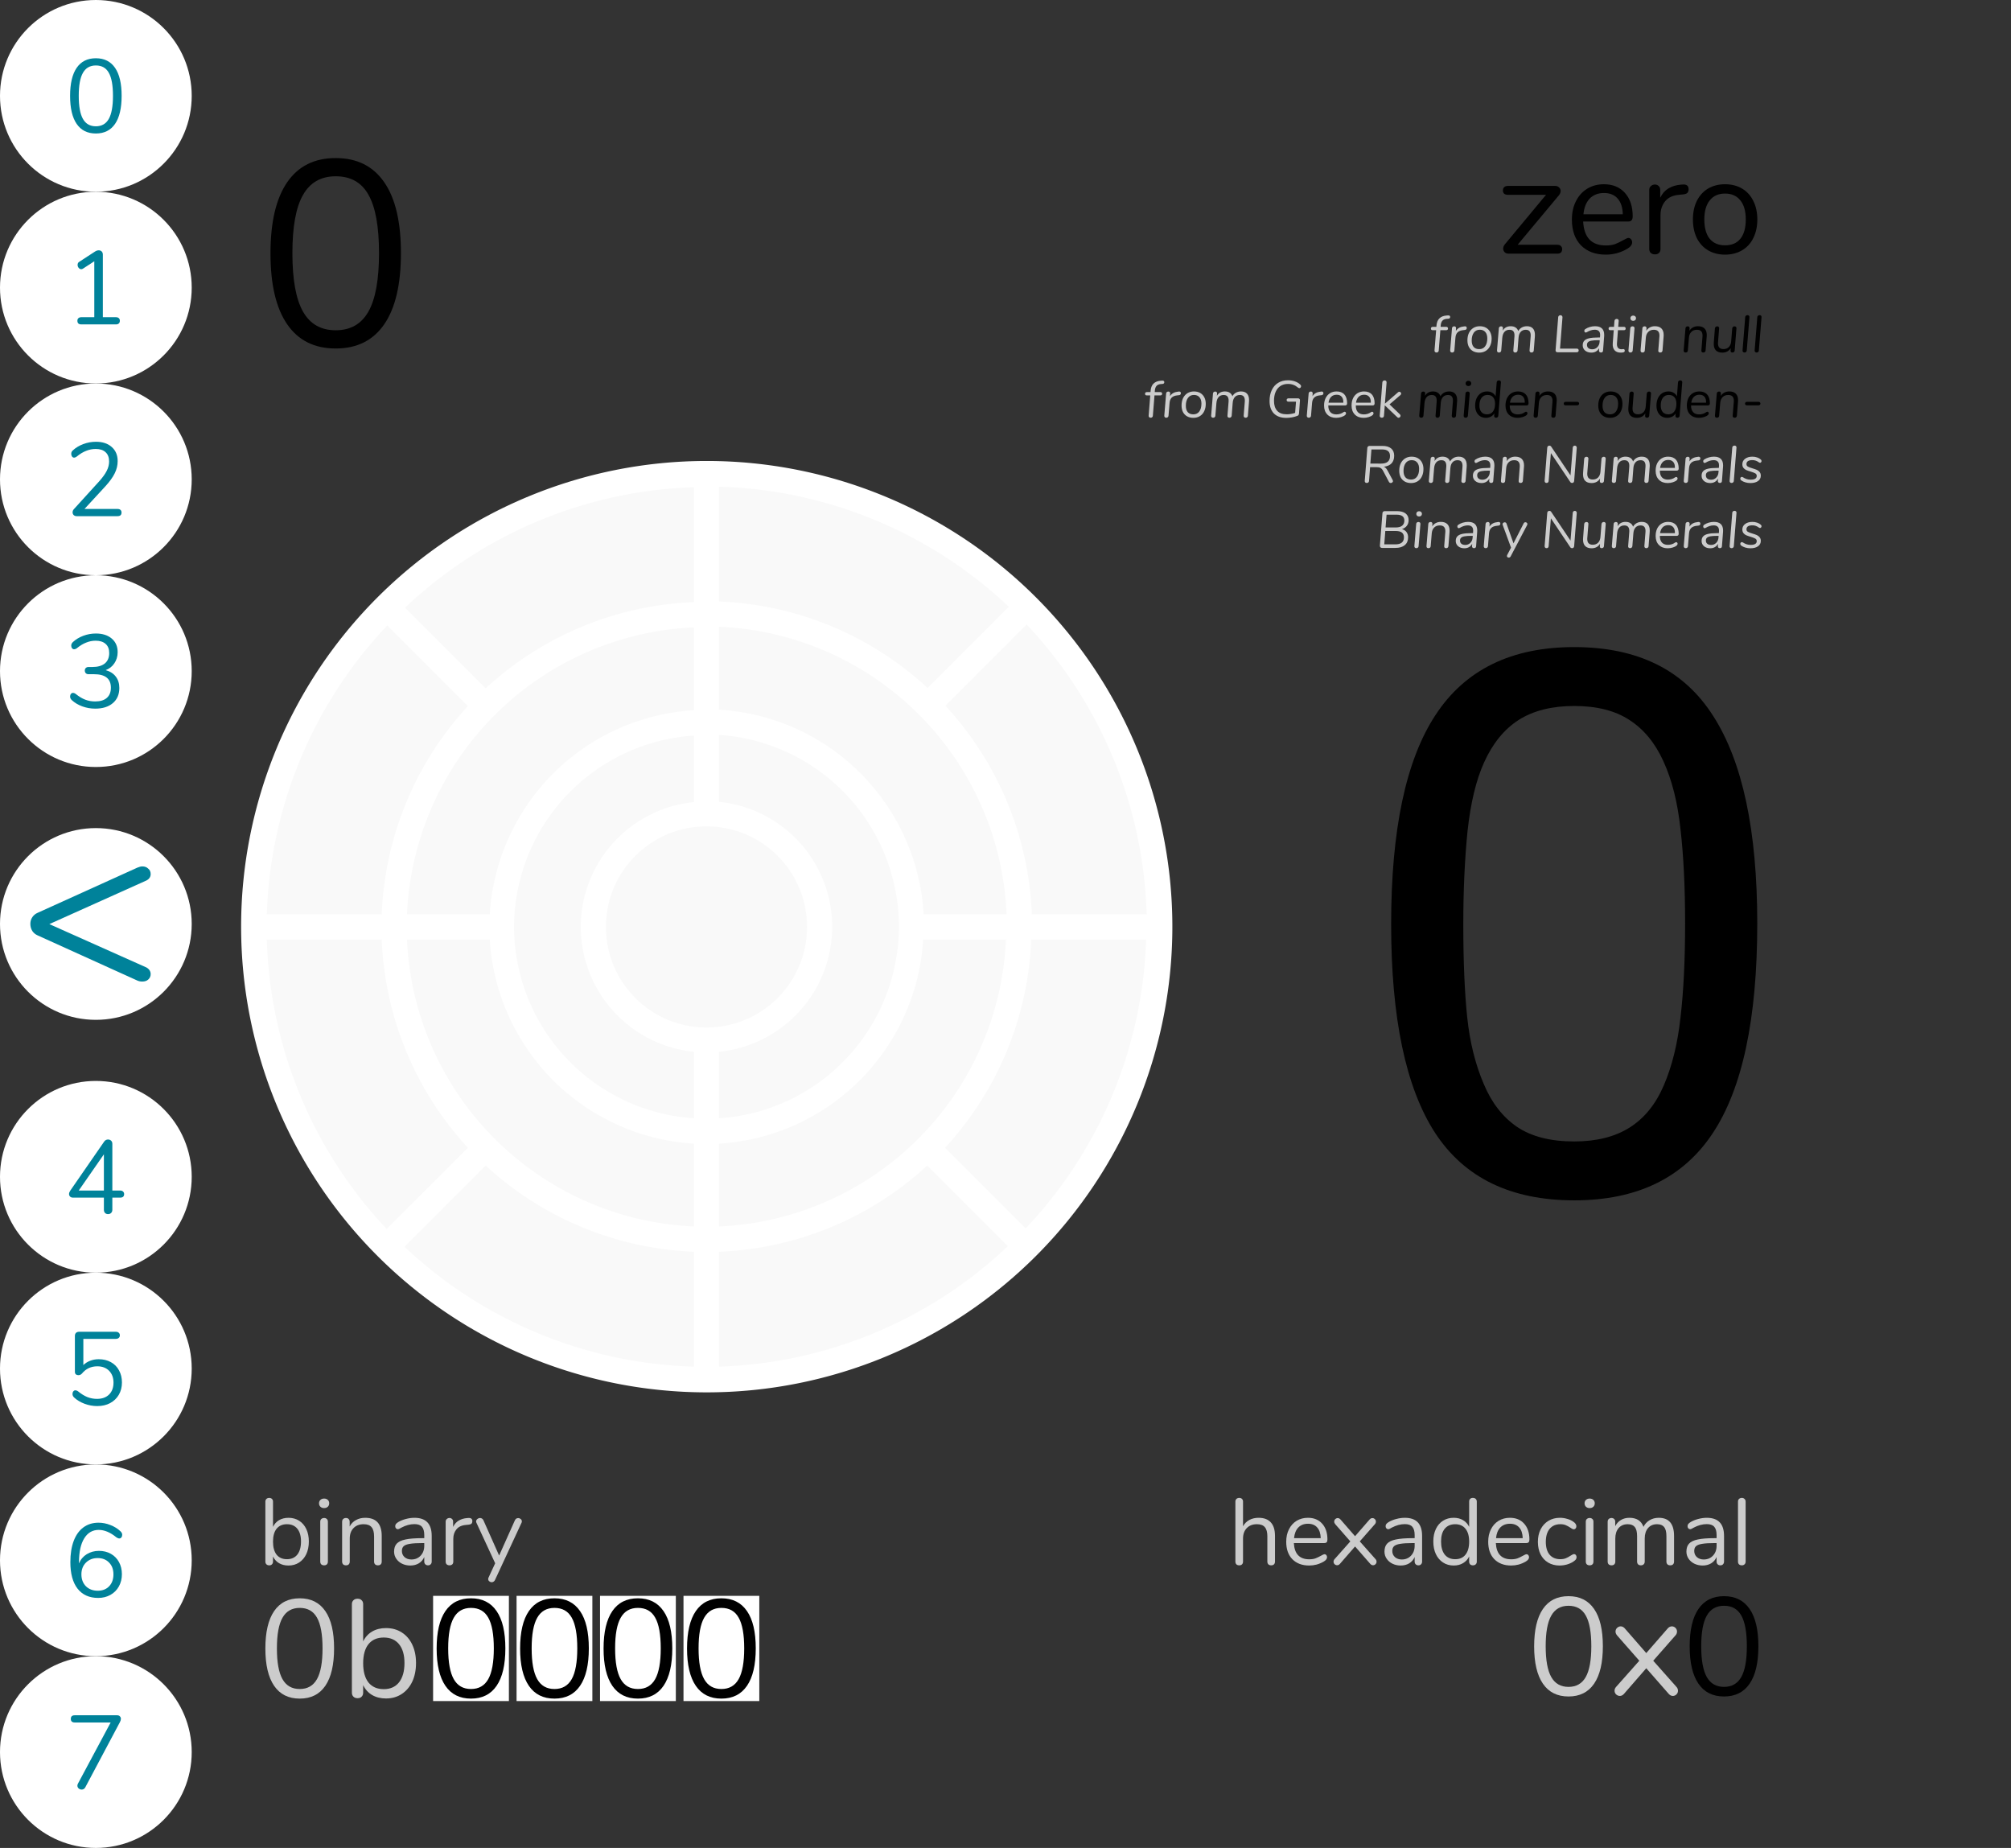 <?xml version="1.0" encoding="UTF-8" standalone="no"?><svg version="1.1" width="616.804" height="566.7" viewBox="0 0 616.804 566.7" xmlns:xlink="http://www.w3.org/1999/xlink" xmlns="http://www.w3.org/2000/svg" xmlns:svg="http://www.w3.org/2000/svg"><rect x="0" y="0" width="616.804" height="566.7" fill="#333333" stroke="none"/><defs/><g id="bottom" style="display:inline" transform="translate(29.401,-4.65)"><path style="display:inline;overflow:visible;fill:#ffffff;stroke-width:7.774;stroke-linecap:round;stroke-linejoin:round;stop-color:#000000" d="M 330.179,288.827 A 142.813,142.813 0 0 1 187.366,431.64 142.813,142.813 0 0 1 44.553,288.827 142.813,142.813 0 0 1 187.366,146.014 142.813,142.813 0 0 1 330.179,288.827 Z"/><a id="prev" xlink:href="f.svg"><circle style="color:#000000;font-size:124.942px;line-height:125%;letter-spacing:0px;word-spacing:0px;display:inline;overflow:visible;fill:#ffffff;fill-opacity:1;stroke:none;stroke-width:0.977px;-inkscape-stroke:none;stop-color:#000000" cx="0" cy="288" r="29.402"/><path d="m 15.525,301.347 q 1.286,0.756 1.286,2.042 0,0.983 -0.756,1.664 -0.681,0.605 -1.815,0.605 -0.832,0 -1.512,-0.302 l -30.551,-13.839 q -1.059,-0.454 -1.664,-1.361 -0.605,-0.983 -0.605,-2.193 0,-1.134 0.605,-2.042 0.605,-0.907 1.664,-1.361 l 30.551,-13.839 q 0.907,-0.378 1.512,-0.378 1.134,0 1.815,0.681 0.756,0.605 0.756,1.664 0,1.286 -1.286,1.966 l -29.795,13.385 z" style="font-size:124.942px;line-height:125%;font-family:Nunito;-inkscape-font-specification:Nunito;letter-spacing:0px;word-spacing:0px;display:inline;vector-effect:none;fill:#00829a;fill-opacity:1;stroke:none;stroke-width:0.807px;stop-color:#000000"/></a><a xlink:href="0.svg"><circle style="color:#000000;overflow:visible;fill:#ffffff;fill-opacity:1;stroke:none;stroke-width:0.977px;-inkscape-stroke:none;stop-color:#000000" cx="0" cy="34.052" r="29.402"/><g aria-label="0" style="font-size:32px;line-height:125%;font-family:Nunito;-inkscape-font-specification:Nunito;text-align:center;letter-spacing:0px;word-spacing:0px;text-anchor:middle;fill:#00829a;stroke:#000000;stroke-width:1px"><path d="m 2.5805737e-4,45.588 q -3.872,0 -5.888,-2.944 -2.016,-2.944 -2.016,-8.576 0,-5.664 2.016,-8.608 2.016,-2.944 5.888,-2.944 3.872,0 5.888,2.944 2.016,2.912 2.016,8.576 0,5.664 -2.016,8.608 -2.016,2.944 -5.888,2.944 z m 0,-2.208 q 2.688,0 3.968,-2.272 1.28,-2.272 1.28,-7.072 0,-4.832 -1.28,-7.072 -1.248,-2.24 -3.968,-2.24 -2.688,0 -3.968,2.272 -1.28,2.24 -1.28,7.04 0,4.8 1.28,7.072 1.28,2.272 3.968,2.272 z" style="stroke:none"/></g></a><a xlink:href="1.svg"><circle style="color:#000000;overflow:visible;fill:#ffffff;fill-opacity:1;stroke:none;stroke-width:0.977px;-inkscape-stroke:none;stop-color:#000000" cx="0" cy="92.855" r="29.402"/><g aria-label="1" style="font-size:32px;line-height:125%;font-family:Nunito;-inkscape-font-specification:Nunito;text-align:center;letter-spacing:0px;word-spacing:0px;text-anchor:middle;fill:#00829a;stroke:#000000;stroke-width:1px"><path d="m 6.144,101.927 q 0.576,0 0.896,0.288 0.32,0.288 0.32,0.8 0,0.544 -0.32,0.832 -0.288,0.288 -0.896,0.288 h -10.592 q -0.608,0 -0.928,-0.288 -0.288,-0.288 -0.288,-0.832 0,-0.512 0.32,-0.8 0.32,-0.288 0.896,-0.288 h 3.968 V 84.775 l -3.488,2.272 q -0.256,0.16 -0.512,0.16 -0.448,0 -0.8,-0.416 -0.32,-0.416 -0.32,-0.896 0,-0.672 0.512,-0.96 l 4.864,-3.168 q 0.544,-0.352 1.12,-0.352 0.544,0 0.896,0.352 0.352,0.352 0.352,0.992 v 19.168 z" style="stroke:none"/></g></a><a xlink:href="2.svg"><circle style="color:#000000;overflow:visible;fill:#ffffff;fill-opacity:1;stroke:none;stroke-width:0.977px;-inkscape-stroke:none;stop-color:#000000" cx="0" cy="151.659" r="29.402"/><g aria-label="2" style="font-size:32px;line-height:125%;font-family:Nunito;-inkscape-font-specification:Nunito;text-align:center;letter-spacing:0px;word-spacing:0px;text-anchor:middle;fill:#00829a;stroke:#000000;stroke-width:1px"><path d="m 6.656,160.731 q 0.576,0 0.896,0.288 0.32,0.288 0.32,0.8 0,1.12 -1.216,1.12 h -12.544 q -0.544,0 -0.896,-0.32 -0.352,-0.352 -0.352,-0.832 0,-0.608 0.448,-1.056 l 7.712,-8.48 q 1.6,-1.792 2.304,-3.2 0.736,-1.44 0.736,-2.88 0,-1.856 -1.088,-2.848 -1.056,-0.992 -3.008,-0.992 -1.536,0 -2.944,0.576 -1.408,0.544 -2.816,1.696 -0.48,0.384 -0.896,0.384 -0.352,0 -0.608,-0.32 -0.256,-0.352 -0.256,-0.832 0,-0.672 0.512,-1.088 1.312,-1.216 3.2,-1.92 1.888,-0.704 3.872,-0.704 3.04,0 4.832,1.6 1.824,1.6 1.824,4.32 0,1.952 -0.896,3.744 -0.864,1.792 -2.88,4 l -6.4,6.944 z" style="stroke:none"/></g></a><a xlink:href="3.svg"><circle style="color:#000000;display:inline;overflow:visible;fill:#ffffff;fill-opacity:1;stroke:none;stroke-width:0.977px;-inkscape-stroke:none;stop-color:#000000" cx="0" cy="210.462" r="29.402"/><g aria-label="3" style="font-size:32px;line-height:125%;font-family:Nunito;-inkscape-font-specification:Nunito;text-align:center;letter-spacing:0px;word-spacing:0px;text-anchor:middle;display:inline;fill:#00829a;stroke:#000000;stroke-width:1px"><path d="m 3.008,210.158 q 2.048,0.576 3.104,1.984 1.088,1.408 1.088,3.488 0,2.944 -1.984,4.64 -1.984,1.696 -5.408,1.696 -2.08,0 -4,-0.704 -1.888,-0.704 -3.2,-1.92 -0.512,-0.48 -0.512,-1.088 0,-0.48 0.256,-0.8 0.256,-0.32 0.608,-0.32 0.448,0 0.896,0.352 1.472,1.184 2.88,1.728 1.408,0.544 3.04,0.544 2.368,0 3.584,-1.088 1.248,-1.088 1.248,-3.136 0,-4.128 -5.184,-4.128 H -2.272 q -0.512,0 -0.832,-0.32 -0.288,-0.352 -0.288,-0.8 0,-0.448 0.288,-0.768 0.32,-0.32 0.832,-0.32 h 1.184 q 2.496,0 3.84,-1.088 1.344,-1.12 1.344,-3.2 0,-1.824 -1.088,-2.784 -1.088,-0.992 -3.072,-0.992 -1.504,0 -2.912,0.576 -1.408,0.544 -2.816,1.696 -0.448,0.352 -0.896,0.352 -0.352,0 -0.608,-0.32 -0.256,-0.32 -0.256,-0.8 0,-0.608 0.512,-1.088 1.312,-1.216 3.168,-1.92 1.888,-0.704 3.872,-0.704 3.072,0 4.896,1.568 1.824,1.568 1.792,4.224 -0.032,1.92 -1.024,3.36 -0.96,1.44 -2.656,2.08 z" style="stroke:none"/></g></a><a xlink:href="4.svg"><circle style="color:#000000;overflow:visible;fill:#ffffff;fill-opacity:1;stroke:none;stroke-width:0.977px;-inkscape-stroke:none;stop-color:#000000" cx="0" cy="365.538" r="29.402"/><g aria-label="4" style="font-size:32px;line-height:125%;font-family:Nunito;-inkscape-font-specification:Nunito;text-align:center;letter-spacing:0px;word-spacing:0px;text-anchor:middle;fill:#00829a;stroke:#000000;stroke-width:1px"><path d="m 7.456,369.746 q 0.576,0 0.896,0.32 0.32,0.288 0.32,0.768 0,1.088 -1.216,1.088 h -2.4 v 3.712 q 0,0.64 -0.384,0.992 -0.352,0.352 -0.928,0.352 -0.576,0 -0.928,-0.352 -0.352,-0.352 -0.352,-0.992 v -3.712 h -9.472 q -0.576,0 -0.896,-0.32 -0.32,-0.32 -0.32,-0.8 0,-0.448 0.352,-0.992 l 10.464,-15.136 q 0.448,-0.576 1.152,-0.576 0.544,0 0.928,0.352 0.384,0.352 0.384,0.992 v 14.304 z m -12.704,0 h 7.712 v -11.104 z" style="stroke:none"/></g></a><a xlink:href="5.svg"><circle style="color:#000000;overflow:visible;fill:#ffffff;fill-opacity:1;stroke:none;stroke-width:0.977px;-inkscape-stroke:none;stop-color:#000000" cx="0" cy="424.341" r="29.402"/><g aria-label="5" style="font-size:32px;line-height:125%;font-family:Nunito;-inkscape-font-specification:Nunito;text-align:center;letter-spacing:0px;word-spacing:0px;text-anchor:middle;fill:#00829a;stroke:#000000;stroke-width:1px"><path d="m 0.864,421.477 q 2.144,0 3.744,0.896 1.632,0.896 2.496,2.528 0.896,1.6 0.896,3.712 0,2.112 -0.96,3.776 -0.96,1.632 -2.688,2.56 -1.696,0.896 -3.936,0.896 -1.984,0 -3.872,-0.704 -1.888,-0.704 -3.2,-1.92 -0.512,-0.48 -0.512,-1.088 0,-0.48 0.256,-0.8 0.256,-0.32 0.608,-0.32 0.448,0 0.896,0.352 1.408,1.152 2.816,1.728 1.408,0.544 2.944,0.544 2.368,0 3.712,-1.344 1.344,-1.344 1.344,-3.648 0,-2.24 -1.344,-3.616 -1.344,-1.376 -3.616,-1.376 -2.912,0 -4.736,2.24 -0.448,0.48 -1.088,0.48 -0.448,0 -0.768,-0.256 -0.288,-0.288 -0.288,-0.768 v -11.04 q 0,-0.544 0.32,-0.896 0.352,-0.352 0.96,-0.352 h 11.264 q 0.576,0 0.896,0.288 0.352,0.288 0.352,0.8 0,0.512 -0.352,0.8 -0.32,0.288 -0.896,0.288 h -9.952 v 8.032 q 0.896,-0.864 2.08,-1.312 1.216,-0.48 2.624,-0.48 z" style="stroke:none"/></g></a><a xlink:href="6.svg"><circle style="color:#000000;overflow:visible;fill:#ffffff;fill-opacity:1;stroke:none;stroke-width:0.977px;-inkscape-stroke:none;stop-color:#000000" cx="0" cy="483.145" r="29.402"/><g aria-label="6" style="font-size:32px;line-height:125%;font-family:Nunito;-inkscape-font-specification:Nunito;text-align:center;letter-spacing:0px;word-spacing:0px;text-anchor:middle;fill:#00829a;stroke:#000000;stroke-width:1px"><path d="m 0.944,480.249 q 2.048,0 3.648,0.896 1.6,0.896 2.496,2.528 0.896,1.632 0.896,3.744 0,2.08 -0.928,3.744 -0.928,1.664 -2.592,2.592 -1.664,0.928 -3.744,0.928 -4.096,0 -6.336,-2.848 -2.208,-2.848 -2.208,-8.128 0,-3.776 1.024,-6.496 1.024,-2.72 2.976,-4.16 1.952,-1.44 4.64,-1.44 1.824,0 3.616,0.704 1.824,0.704 3.104,1.92 0.544,0.512 0.544,1.088 0,0.48 -0.256,0.8 -0.256,0.32 -0.608,0.32 -0.448,0 -0.928,-0.352 -2.784,-2.272 -5.408,-2.272 -2.848,0 -4.448,2.592 -1.6,2.592 -1.6,7.264 v 0.416 q 0.736,-1.792 2.368,-2.816 1.664,-1.024 3.744,-1.024 z m -0.352,12.224 q 2.176,0 3.488,-1.376 1.312,-1.376 1.312,-3.648 0,-2.272 -1.344,-3.616 -1.312,-1.376 -3.488,-1.376 -2.208,0 -3.616,1.408 -1.376,1.376 -1.376,3.584 0,2.24 1.376,3.648 1.408,1.376 3.648,1.376 z" style="stroke:none"/></g></a><a xlink:href="7.svg"><circle style="color:#000000;display:inline;overflow:visible;fill:#ffffff;fill-opacity:1;stroke:none;stroke-width:0.977px;-inkscape-stroke:none;stop-color:#000000" cx="0" cy="541.948" r="29.402"/><g aria-label="7" style="font-size:32px;line-height:125%;font-family:Nunito;-inkscape-font-specification:Nunito;text-align:center;letter-spacing:0px;word-spacing:0px;text-anchor:middle;display:inline;fill:#00829a;stroke:#000000;stroke-width:1px"><path d="m 6.496,530.668 q 0.576,0 0.864,0.32 0.32,0.288 0.32,0.768 0,0.448 -0.288,0.992 l -10.624,20 q -0.384,0.704 -1.12,0.704 -0.512,0 -0.928,-0.352 -0.384,-0.352 -0.384,-0.864 0,-0.352 0.224,-0.704 l 9.984,-18.656 h -11.04 q -0.576,0 -0.896,-0.288 -0.288,-0.288 -0.288,-0.8 0,-0.544 0.288,-0.832 0.32,-0.288 0.896,-0.288 z" style="stroke:none"/></g></a><g transform="translate(-2.1,0.652)" style="display:inline"><path d="m 64.629,524.905 q -5.163,0 -7.851,-3.925 -2.688,-3.925 -2.688,-11.435 0,-7.552 2.688,-11.477 2.688,-3.925 7.851,-3.925 5.163,0 7.851,3.925 2.688,3.883 2.688,11.435 0,7.552 -2.688,11.477 -2.688,3.925 -7.851,3.925 z m 0,-2.944 q 3.584,0 5.291,-3.029 1.707,-3.029 1.707,-9.429 0,-6.443 -1.707,-9.429 -1.664,-2.987 -5.291,-2.987 -3.584,0 -5.291,3.029 -1.707,2.987 -1.707,9.387 0,6.4 1.707,9.429 1.707,3.029 5.291,3.029 z" style="font-size:16px;line-height:0%;font-family:Nunito;-inkscape-font-specification:Nunito;letter-spacing:0px;word-spacing:0px;display:inline;fill:#cccccc;stroke-width:1.333px"/><path d="m 91.083,503.273 q 2.731,0 4.821,1.323 2.091,1.323 3.243,3.755 1.152,2.432 1.152,5.632 0,3.243 -1.152,5.717 -1.152,2.432 -3.243,3.797 -2.091,1.365 -4.821,1.365 -2.432,0 -4.267,-1.067 -1.792,-1.067 -2.731,-3.029 v 2.304 q 0,0.768 -0.469,1.237 -0.427,0.469 -1.237,0.469 -0.811,0 -1.28,-0.469 -0.469,-0.469 -0.469,-1.237 v -27.136 q 0,-0.725 0.469,-1.195 0.469,-0.469 1.28,-0.469 0.811,0 1.237,0.469 0.469,0.427 0.469,1.195 v 11.435 q 0.939,-1.963 2.731,-3.029 1.835,-1.067 4.267,-1.067 z m -0.683,18.731 q 3.029,0 4.693,-2.091 1.664,-2.133 1.664,-5.931 0,-3.712 -1.664,-5.76 -1.664,-2.048 -4.693,-2.048 -3.029,0 -4.693,2.048 -1.621,2.048 -1.621,5.845 0,3.797 1.621,5.888 1.664,2.048 4.693,2.048 z" style="font-size:16px;line-height:0%;font-family:Nunito;-inkscape-font-specification:Nunito;letter-spacing:0px;word-spacing:0px;display:inline;fill:#cccccc;stroke-width:1.333px"/></g><g aria-label="binary" style="font-size:10.846px;line-height:0%;font-family:Nunito;-inkscape-font-specification:Nunito;letter-spacing:0px;word-spacing:0px;display:inline;stroke-width:0.904px" transform="translate(-2.1)"><path d="m 61.177,470.108 q 1.851,0 3.268,0.897 1.417,0.897 2.198,2.545 0.781,1.649 0.781,3.818 0,2.198 -0.781,3.876 -0.781,1.649 -2.198,2.574 -1.417,0.926 -3.268,0.926 -1.649,0 -2.892,-0.723 -1.215,-0.723 -1.851,-2.053 v 1.562 q 0,0.521 -0.318,0.839 -0.289,0.318 -0.839,0.318 -0.55,0 -0.868,-0.318 -0.318,-0.318 -0.318,-0.839 v -18.395 q 0,-0.492 0.318,-0.81 0.318,-0.318 0.868,-0.318 0.55,0 0.839,0.318 0.318,0.289 0.318,0.81 v 7.751 q 0.636,-1.33 1.851,-2.053 1.244,-0.723 2.892,-0.723 z M 60.714,482.805 q 2.053,0 3.181,-1.417 1.128,-1.446 1.128,-4.02 0,-2.516 -1.128,-3.905 -1.128,-1.388 -3.181,-1.388 -2.053,0 -3.181,1.388 -1.099,1.388 -1.099,3.962 0,2.574 1.099,3.991 1.128,1.388 3.181,1.388 z" style="font-size:28.922px;line-height:1.25;fill:#cccccc"/><path d="m 72.109,484.685 q -0.521,0 -0.868,-0.289 -0.318,-0.318 -0.318,-0.868 v -12.205 q 0,-0.55 0.318,-0.839 0.347,-0.318 0.868,-0.318 0.521,0 0.839,0.318 0.318,0.289 0.318,0.839 v 12.205 q 0,0.578 -0.318,0.868 -0.318,0.289 -0.839,0.289 z m 0,-17.556 q -0.694,0 -1.128,-0.405 -0.434,-0.405 -0.434,-1.07 0,-0.636 0.434,-1.041 0.434,-0.405 1.128,-0.405 0.694,0 1.128,0.405 0.434,0.405 0.434,1.041 0,0.665 -0.434,1.07 -0.434,0.405 -1.128,0.405 z" style="font-size:28.922px;line-height:1.25;fill:#cccccc"/><path d="m 84.719,470.108 q 5.061,0 5.061,5.582 v 7.838 q 0,0.55 -0.318,0.868 -0.289,0.289 -0.839,0.289 -0.55,0 -0.868,-0.289 -0.318,-0.318 -0.318,-0.868 v -7.693 q 0,-1.967 -0.781,-2.863 -0.752,-0.897 -2.429,-0.897 -1.938,0 -3.095,1.186 -1.157,1.186 -1.157,3.21 v 7.057 q 0,0.55 -0.318,0.868 -0.289,0.289 -0.839,0.289 -0.55,0 -0.868,-0.289 -0.318,-0.318 -0.318,-0.868 v -12.205 q 0,-0.521 0.318,-0.839 0.318,-0.318 0.868,-0.318 0.521,0 0.81,0.318 0.318,0.318 0.318,0.81 v 1.475 q 0.694,-1.302 1.938,-1.967 1.244,-0.694 2.834,-0.694 z" style="font-size:28.922px;line-height:1.25;fill:#cccccc"/><path d="m 99.817,470.108 q 5.293,0 5.293,5.553 v 7.867 q 0,0.521 -0.318,0.839 -0.289,0.318 -0.81,0.318 -0.521,0 -0.839,-0.318 -0.318,-0.318 -0.318,-0.839 v -1.388 q -0.55,1.244 -1.677,1.938 -1.128,0.665 -2.603,0.665 -1.359,0 -2.516,-0.55 -1.128,-0.55 -1.793,-1.533 -0.665,-0.983 -0.665,-2.169 0,-1.591 0.81,-2.458 0.81,-0.897 2.661,-1.273 1.851,-0.405 5.148,-0.405 h 0.636 v -0.954 q 0,-1.735 -0.723,-2.545 -0.694,-0.81 -2.285,-0.81 -1.967,0 -3.991,1.07 -0.781,0.492 -1.099,0.492 -0.347,0 -0.578,-0.26 -0.231,-0.26 -0.231,-0.665 0,-0.405 0.231,-0.694 0.26,-0.318 0.81,-0.636 1.012,-0.578 2.285,-0.897 1.302,-0.347 2.574,-0.347 z m -0.954,12.784 q 1.735,0 2.834,-1.157 1.128,-1.186 1.128,-3.037 v -0.839 h -0.521 q -2.545,0 -3.876,0.231 -1.33,0.202 -1.909,0.723 -0.55,0.492 -0.55,1.475 0,1.128 0.81,1.88 0.839,0.723 2.082,0.723 z" style="font-size:28.922px;line-height:1.25;fill:#cccccc"/><path d="m 116.361,470.166 q 1.215,-0.087 1.215,0.983 0,0.463 -0.26,0.752 -0.26,0.26 -0.897,0.318 l -0.868,0.087 q -1.938,0.174 -2.892,1.388 -0.926,1.186 -0.926,2.805 v 7.028 q 0,0.578 -0.318,0.868 -0.318,0.289 -0.839,0.289 -0.521,0 -0.868,-0.289 -0.318,-0.318 -0.318,-0.868 v -12.205 q 0,-0.55 0.347,-0.839 0.347,-0.318 0.839,-0.318 0.463,0 0.781,0.318 0.318,0.289 0.318,0.81 v 1.62 q 0.607,-1.273 1.706,-1.938 1.128,-0.665 2.574,-0.781 z" style="font-size:28.922px;line-height:1.25;fill:#cccccc"/><path d="m 130.619,470.889 q 0.318,-0.694 1.012,-0.694 0.434,0 0.781,0.289 0.347,0.289 0.347,0.723 0,0.26 -0.116,0.463 l -8.127,17.527 q -0.145,0.318 -0.434,0.492 -0.26,0.174 -0.55,0.174 -0.434,0 -0.781,-0.289 -0.318,-0.26 -0.318,-0.694 0,-0.231 0.116,-0.463 l 2.025,-4.367 -5.727,-12.379 q -0.116,-0.202 -0.116,-0.434 0,-0.434 0.376,-0.752 0.405,-0.318 0.868,-0.318 0.289,0 0.55,0.174 0.289,0.174 0.434,0.492 l 4.83,10.846 z" style="font-size:28.922px;line-height:1.25;fill:#cccccc"/></g><g aria-label="hexadecimal" style="font-size:10.846px;line-height:0%;font-family:Nunito;-inkscape-font-specification:Nunito;letter-spacing:0px;word-spacing:0px;display:inline;stroke-width:0.904px"><path d="m 356.626,470.108 q 2.487,0 3.76,1.417 1.273,1.388 1.273,4.165 v 7.838 q 0,0.55 -0.318,0.868 -0.318,0.289 -0.839,0.289 -0.55,0 -0.868,-0.289 -0.318,-0.318 -0.318,-0.868 v -7.78 q 0,-1.88 -0.781,-2.777 -0.752,-0.897 -2.429,-0.897 -1.938,0 -3.095,1.186 -1.157,1.186 -1.157,3.21 v 7.057 q 0,0.55 -0.318,0.868 -0.289,0.289 -0.839,0.289 -0.55,0 -0.868,-0.289 -0.318,-0.318 -0.318,-0.868 v -18.395 q 0,-0.492 0.318,-0.81 0.347,-0.318 0.868,-0.318 0.55,0 0.839,0.318 0.318,0.289 0.318,0.81 v 7.578 q 0.694,-1.273 1.938,-1.938 1.244,-0.665 2.834,-0.665 z" style="font-size:28.922px;line-height:1.25;text-align:end;text-anchor:end;fill:#cccccc"/><path d="m 376.843,481.272 q 0.318,0 0.55,0.26 0.231,0.26 0.231,0.665 0,0.723 -1.012,1.33 -1.041,0.607 -2.198,0.926 -1.157,0.289 -2.256,0.289 -3.268,0 -5.177,-1.938 -1.88,-1.938 -1.88,-5.351 0,-2.169 0.839,-3.818 0.839,-1.677 2.343,-2.603 1.533,-0.926 3.471,-0.926 2.748,0 4.367,1.793 1.62,1.793 1.62,4.859 0,0.578 -0.231,0.839 -0.231,0.26 -0.752,0.26 h -9.313 q 0.26,4.975 4.714,4.975 1.128,0 1.938,-0.289 0.81,-0.318 1.735,-0.839 0.752,-0.434 1.012,-0.434 z m -5.061,-9.342 q -1.851,0 -2.979,1.157 -1.099,1.157 -1.302,3.268 h 8.185 q -0.058,-2.14 -1.07,-3.268 -1.012,-1.157 -2.834,-1.157 z" style="font-size:28.922px;line-height:1.25;text-align:end;text-anchor:end;fill:#cccccc"/><path d="m 392.461,482.747 q 0.347,0.347 0.347,0.839 0,0.434 -0.318,0.752 -0.318,0.318 -0.752,0.318 -0.463,0 -0.839,-0.405 l -4.685,-5.351 -4.657,5.351 q -0.376,0.405 -0.839,0.405 -0.434,0 -0.781,-0.318 -0.318,-0.318 -0.318,-0.781 0,-0.434 0.347,-0.81 l 4.801,-5.408 -4.599,-5.235 q -0.347,-0.405 -0.347,-0.81 0,-0.463 0.318,-0.781 0.347,-0.318 0.752,-0.318 0.463,0 0.839,0.405 l 4.483,5.148 4.483,-5.148 q 0.376,-0.405 0.839,-0.405 0.434,0 0.752,0.318 0.318,0.318 0.318,0.752 0,0.492 -0.347,0.839 l -4.599,5.235 z" style="font-size:28.922px;line-height:1.25;text-align:end;text-anchor:end;fill:#cccccc"/><path d="m 401.485,470.108 q 5.293,0 5.293,5.553 v 7.867 q 0,0.521 -0.318,0.839 -0.289,0.318 -0.81,0.318 -0.521,0 -0.839,-0.318 -0.318,-0.318 -0.318,-0.839 v -1.388 q -0.55,1.244 -1.677,1.938 -1.128,0.665 -2.603,0.665 -1.359,0 -2.516,-0.55 -1.128,-0.55 -1.793,-1.533 -0.665,-0.983 -0.665,-2.169 0,-1.591 0.81,-2.458 0.81,-0.897 2.661,-1.273 1.851,-0.405 5.148,-0.405 h 0.636 v -0.954 q 0,-1.735 -0.723,-2.545 -0.694,-0.81 -2.285,-0.81 -1.967,0 -3.991,1.07 -0.781,0.492 -1.099,0.492 -0.347,0 -0.578,-0.26 -0.231,-0.26 -0.231,-0.665 0,-0.405 0.231,-0.694 0.26,-0.318 0.81,-0.636 1.012,-0.578 2.285,-0.897 1.302,-0.347 2.574,-0.347 z m -0.954,12.784 q 1.735,0 2.834,-1.157 1.128,-1.186 1.128,-3.037 v -0.839 h -0.521 q -2.545,0 -3.876,0.231 -1.33,0.202 -1.909,0.723 -0.55,0.492 -0.55,1.475 0,1.128 0.81,1.88 0.839,0.723 2.082,0.723 z" style="font-size:28.922px;line-height:1.25;text-align:end;text-anchor:end;fill:#cccccc"/><path d="m 422.367,464.005 q 0.55,0 0.868,0.318 0.318,0.318 0.318,0.81 v 18.395 q 0,0.521 -0.318,0.839 -0.318,0.318 -0.868,0.318 -0.55,0 -0.868,-0.318 -0.289,-0.318 -0.289,-0.839 v -1.562 q -0.636,1.33 -1.88,2.053 -1.215,0.723 -2.863,0.723 -1.851,0 -3.268,-0.926 -1.417,-0.926 -2.198,-2.574 -0.781,-1.677 -0.781,-3.876 0,-2.169 0.781,-3.818 0.781,-1.649 2.198,-2.545 1.417,-0.897 3.268,-0.897 1.649,0 2.863,0.723 1.244,0.723 1.88,2.053 v -7.751 q 0,-0.521 0.289,-0.81 0.318,-0.318 0.868,-0.318 z m -5.437,18.8 q 2.053,0 3.153,-1.388 1.128,-1.417 1.128,-3.991 0,-2.574 -1.128,-3.962 -1.099,-1.388 -3.153,-1.388 -2.053,0 -3.21,1.388 -1.128,1.388 -1.128,3.905 0,2.574 1.128,4.02 1.157,1.417 3.21,1.417 z" style="font-size:28.922px;line-height:1.25;text-align:end;text-anchor:end;fill:#cccccc"/><path d="m 438.795,481.272 q 0.318,0 0.55,0.26 0.231,0.26 0.231,0.665 0,0.723 -1.012,1.33 -1.041,0.607 -2.198,0.926 -1.157,0.289 -2.256,0.289 -3.268,0 -5.177,-1.938 -1.88,-1.938 -1.88,-5.351 0,-2.169 0.839,-3.818 0.839,-1.677 2.343,-2.603 1.533,-0.926 3.471,-0.926 2.748,0 4.367,1.793 1.62,1.793 1.62,4.859 0,0.578 -0.231,0.839 -0.231,0.26 -0.752,0.26 h -9.313 q 0.26,4.975 4.714,4.975 1.128,0 1.938,-0.289 0.81,-0.318 1.735,-0.839 0.752,-0.434 1.012,-0.434 z m -5.061,-9.342 q -1.851,0 -2.979,1.157 -1.099,1.157 -1.302,3.268 h 8.185 q -0.058,-2.14 -1.07,-3.268 -1.012,-1.157 -2.834,-1.157 z" style="font-size:28.922px;line-height:1.25;text-align:end;text-anchor:end;fill:#cccccc"/><path d="m 448.946,484.743 q -1.967,0 -3.5,-0.897 -1.504,-0.897 -2.343,-2.545 -0.81,-1.649 -0.81,-3.818 0,-2.169 0.839,-3.847 0.868,-1.677 2.401,-2.603 1.533,-0.926 3.529,-0.926 1.099,0 2.169,0.318 1.099,0.289 1.909,0.868 0.521,0.347 0.723,0.694 0.231,0.318 0.231,0.723 0,0.405 -0.231,0.665 -0.202,0.26 -0.55,0.26 -0.202,0 -0.434,-0.116 -0.231,-0.116 -0.405,-0.231 -0.145,-0.116 -0.202,-0.145 -0.752,-0.492 -1.446,-0.781 -0.665,-0.289 -1.649,-0.289 -2.111,0 -3.297,1.446 -1.157,1.417 -1.157,3.962 0,2.545 1.157,3.933 1.186,1.388 3.297,1.388 0.983,0 1.677,-0.289 0.723,-0.289 1.446,-0.781 0.318,-0.202 0.607,-0.347 0.289,-0.145 0.492,-0.145 0.318,0 0.521,0.26 0.231,0.26 0.231,0.665 0,0.376 -0.202,0.694 -0.202,0.289 -0.752,0.665 -0.81,0.55 -1.967,0.897 -1.128,0.318 -2.285,0.318 z" style="font-size:28.922px;line-height:1.25;text-align:end;text-anchor:end;fill:#cccccc"/><path d="m 458.173,484.685 q -0.521,0 -0.868,-0.289 -0.318,-0.318 -0.318,-0.868 v -12.205 q 0,-0.55 0.318,-0.839 0.347,-0.318 0.868,-0.318 0.521,0 0.839,0.318 0.318,0.289 0.318,0.839 v 12.205 q 0,0.578 -0.318,0.868 -0.318,0.289 -0.839,0.289 z m 0,-17.556 q -0.694,0 -1.128,-0.405 -0.434,-0.405 -0.434,-1.07 0,-0.636 0.434,-1.041 0.434,-0.405 1.128,-0.405 0.694,0 1.128,0.405 0.434,0.405 0.434,1.041 0,0.665 -0.434,1.07 -0.434,0.405 -1.128,0.405 z" style="font-size:28.922px;line-height:1.25;text-align:end;text-anchor:end;fill:#cccccc"/><path d="m 479.373,470.108 q 4.685,0 4.685,5.582 v 7.838 q 0,0.55 -0.318,0.868 -0.318,0.289 -0.839,0.289 -0.521,0 -0.868,-0.289 -0.318,-0.318 -0.318,-0.868 v -7.78 q 0,-1.938 -0.694,-2.805 -0.694,-0.868 -2.169,-0.868 -1.764,0 -2.777,1.186 -1.012,1.186 -1.012,3.21 v 7.057 q 0,0.55 -0.347,0.868 -0.318,0.289 -0.839,0.289 -0.521,0 -0.839,-0.289 -0.318,-0.318 -0.318,-0.868 v -7.78 q 0,-1.938 -0.694,-2.805 -0.694,-0.868 -2.198,-0.868 -1.735,0 -2.777,1.186 -1.012,1.186 -1.012,3.21 v 7.057 q 0,0.55 -0.318,0.868 -0.318,0.289 -0.839,0.289 -0.521,0 -0.868,-0.289 -0.318,-0.318 -0.318,-0.868 v -12.205 q 0,-0.521 0.318,-0.839 0.347,-0.318 0.868,-0.318 0.492,0 0.81,0.318 0.318,0.289 0.318,0.81 v 1.388 q 0.636,-1.244 1.764,-1.909 1.128,-0.665 2.603,-0.665 3.297,0 4.309,2.777 0.607,-1.273 1.851,-2.025 1.244,-0.752 2.834,-0.752 z" style="font-size:28.922px;line-height:1.25;text-align:end;text-anchor:end;fill:#cccccc"/><path d="m 494.094,470.108 q 5.293,0 5.293,5.553 v 7.867 q 0,0.521 -0.318,0.839 -0.289,0.318 -0.81,0.318 -0.521,0 -0.839,-0.318 -0.318,-0.318 -0.318,-0.839 v -1.388 q -0.55,1.244 -1.677,1.938 -1.128,0.665 -2.603,0.665 -1.359,0 -2.516,-0.55 -1.128,-0.55 -1.793,-1.533 -0.665,-0.983 -0.665,-2.169 0,-1.591 0.81,-2.458 0.81,-0.897 2.661,-1.273 1.851,-0.405 5.148,-0.405 h 0.636 v -0.954 q 0,-1.735 -0.723,-2.545 -0.694,-0.81 -2.285,-0.81 -1.967,0 -3.991,1.07 -0.781,0.492 -1.099,0.492 -0.347,0 -0.578,-0.26 -0.231,-0.26 -0.231,-0.665 0,-0.405 0.231,-0.694 0.26,-0.318 0.81,-0.636 1.012,-0.578 2.285,-0.897 1.302,-0.347 2.574,-0.347 z m -0.954,12.784 q 1.735,0 2.834,-1.157 1.128,-1.186 1.128,-3.037 v -0.839 h -0.521 q -2.545,0 -3.876,0.231 -1.33,0.202 -1.909,0.723 -0.55,0.492 -0.55,1.475 0,1.128 0.81,1.88 0.839,0.723 2.082,0.723 z" style="font-size:28.922px;line-height:1.25;text-align:end;text-anchor:end;fill:#cccccc"/><path d="m 504.853,484.685 q -0.521,0 -0.868,-0.289 -0.318,-0.318 -0.318,-0.868 v -18.366 q 0,-0.55 0.318,-0.839 0.347,-0.318 0.868,-0.318 0.492,0 0.81,0.318 0.347,0.289 0.347,0.839 v 18.366 q 0,0.55 -0.347,0.868 -0.318,0.289 -0.81,0.289 z" style="font-size:28.922px;line-height:1.25;text-align:end;text-anchor:end;fill:#cccccc"/></g></g><g id="0" style="display:inline" transform="translate(29.401,-4.65)"><g aria-label="0x0" style="font-size:16px;line-height:0%;font-family:Nunito;-inkscape-font-specification:Nunito;text-align:end;letter-spacing:0px;word-spacing:0px;text-anchor:end;display:inline;stroke-width:1.333px"><path d="m 451.683,524.905 q -5.163,0 -7.851,-3.925 -2.688,-3.925 -2.688,-11.435 0,-7.552 2.688,-11.477 2.688,-3.925 7.851,-3.925 5.163,0 7.851,3.925 2.688,3.883 2.688,11.435 0,7.552 -2.688,11.477 -2.688,3.925 -7.851,3.925 z m 0,-2.944 q 3.584,0 5.291,-3.029 1.707,-3.029 1.707,-9.429 0,-6.443 -1.707,-9.429 -1.664,-2.987 -5.291,-2.987 -3.584,0 -5.291,3.029 -1.707,2.987 -1.707,9.387 0,6.4 1.707,9.429 1.707,3.029 5.291,3.029 z" style="fill:#cccccc"/><path d="m 484.75,521.918 q 0.512,0.512 0.512,1.237 0,0.64 -0.469,1.109 -0.469,0.469 -1.109,0.469 -0.683,0 -1.237,-0.597 l -6.912,-7.893 -6.869,7.893 q -0.555,0.597 -1.237,0.597 -0.64,0 -1.152,-0.469 -0.469,-0.469 -0.469,-1.152 0,-0.64 0.512,-1.195 l 7.083,-7.979 -6.784,-7.723 q -0.512,-0.597 -0.512,-1.195 0,-0.683 0.469,-1.152 0.512,-0.469 1.109,-0.469 0.683,0 1.237,0.597 l 6.613,7.595 6.613,-7.595 q 0.555,-0.597 1.237,-0.597 0.64,0 1.109,0.469 0.469,0.469 0.469,1.109 0,0.725 -0.512,1.237 l -6.784,7.723 z" style="fill:#cccccc"/><path d="m 499.385,524.905 q -5.163,0 -7.851,-3.925 -2.688,-3.925 -2.688,-11.435 0,-7.552 2.688,-11.477 2.688,-3.925 7.851,-3.925 5.163,0 7.851,3.925 2.688,3.883 2.688,11.435 0,7.552 -2.688,11.477 -2.688,3.925 -7.851,3.925 z m 0,-2.944 q 3.584,0 5.291,-3.029 1.707,-3.029 1.707,-9.429 0,-6.443 -1.707,-9.429 -1.664,-2.987 -5.291,-2.987 -3.584,0 -5.291,3.029 -1.707,2.987 -1.707,9.387 0,6.4 1.707,9.429 1.707,3.029 5.291,3.029 z" style="font-size:42.667px;line-height:1.25"/></g><g aria-label="0" style="font-size:16px;line-height:0%;font-family:Nunito;-inkscape-font-specification:Nunito;text-align:end;letter-spacing:0px;word-spacing:0px;text-anchor:end;display:inline;stroke-width:1.333px"><path d="m 73.565,111.522 q -9.801,0 -14.904,-7.452 -5.103,-7.452 -5.103,-21.708 0,-14.337 5.103,-21.789 5.103,-7.452 14.904,-7.452 9.801,0 14.904,7.452 5.103,7.371 5.103,21.708 0,14.337 -5.103,21.789 -5.103,7.452 -14.904,7.452 z m 0,-5.589 q 6.804,0 10.044,-5.751 3.24,-5.751 3.24,-17.901 0,-12.231 -3.24,-17.901 -3.159,-5.67 -10.044,-5.67 -6.804,0 -10.044,5.751 -3.24,5.67 -3.24,17.82 0,12.15 3.24,17.901 3.24,5.751 10.044,5.751 z" style="font-size:81.001px;line-height:1.25;text-align:start;text-anchor:start"/></g><g aria-label="zerofrom Latin nullfrom Greek miden- ouden-Roman NumeralsBinary Numerals" style="font-size:16px;line-height:0%;font-family:Nunito;-inkscape-font-specification:Nunito;text-align:end;letter-spacing:0px;word-spacing:0px;text-anchor:end;display:inline;stroke-width:1.333px"><path d="m 448.242,79.71 q 0.725,0 1.109,0.384 0.384,0.341 0.384,0.981 0,0.64 -0.384,1.024 -0.384,0.341 -1.109,0.341 h -14.933 q -0.725,0 -1.195,-0.427 -0.469,-0.469 -0.469,-1.109 0,-0.683 0.512,-1.323 l 12.629,-15.189 h -11.691 q -0.725,0 -1.152,-0.341 -0.384,-0.384 -0.384,-0.981 0,-0.64 0.384,-1.024 0.427,-0.384 1.152,-0.384 h 14.464 q 0.768,0 1.237,0.469 0.469,0.427 0.469,1.067 0,0.683 -0.512,1.323 l -12.672,15.189 z" style="font-size:42.667px;line-height:1.25"/><path d="m 470.045,77.62 q 0.469,0 0.811,0.384 0.341,0.384 0.341,0.981 0,1.067 -1.493,1.963 -1.536,0.896 -3.243,1.365 -1.707,0.427 -3.328,0.427 -4.821,0 -7.637,-2.859 -2.773,-2.859 -2.773,-7.893 0,-3.2 1.237,-5.632 1.237,-2.475 3.456,-3.84 2.261,-1.365 5.12,-1.365 4.053,0 6.443,2.645 2.389,2.645 2.389,7.168 0,0.853 -0.341,1.237 -0.341,0.384 -1.109,0.384 H 456.178 q 0.384,7.339 6.955,7.339 1.664,0 2.859,-0.427 1.195,-0.469 2.56,-1.237 1.109,-0.64 1.493,-0.64 z m -7.467,-13.781 q -2.731,0 -4.395,1.707 -1.621,1.707 -1.92,4.821 h 12.075 q -0.085,-3.157 -1.579,-4.821 -1.493,-1.707 -4.181,-1.707 z" style="font-size:42.667px;line-height:1.25"/><path d="m 486.728,61.236 q 1.792,-0.128 1.792,1.451 0,0.683 -0.384,1.109 -0.384,0.384 -1.323,0.469 l -1.28,0.128 q -2.859,0.256 -4.267,2.048 -1.365,1.749 -1.365,4.139 v 10.368 q 0,0.853 -0.469,1.28 -0.469,0.427 -1.237,0.427 -0.768,0 -1.28,-0.427 -0.469,-0.469 -0.469,-1.28 V 62.942 q 0,-0.811 0.512,-1.237 0.512,-0.469 1.237,-0.469 0.683,0 1.152,0.469 0.469,0.427 0.469,1.195 v 2.389 q 0.896,-1.877 2.517,-2.859 1.664,-0.981 3.797,-1.152 z" style="font-size:42.667px;line-height:1.25"/><path d="m 499.698,82.74 q -2.944,0 -5.205,-1.323 -2.219,-1.323 -3.456,-3.755 -1.195,-2.475 -1.195,-5.717 0,-3.243 1.195,-5.675 1.237,-2.475 3.456,-3.797 2.261,-1.323 5.205,-1.323 2.944,0 5.205,1.323 2.261,1.323 3.456,3.797 1.237,2.432 1.237,5.675 0,3.243 -1.237,5.717 -1.195,2.432 -3.456,3.755 -2.261,1.323 -5.205,1.323 z m 0,-2.859 q 3.072,0 4.693,-2.005 1.664,-2.048 1.664,-5.931 0,-3.797 -1.664,-5.845 -1.664,-2.091 -4.693,-2.091 -3.029,0 -4.693,2.091 -1.664,2.048 -1.664,5.845 0,3.84 1.621,5.888 1.664,2.048 4.736,2.048 z" style="font-size:42.667px;line-height:1.25"/><path d="m 414.728,101.38 q 0.32,-0.032 0.48,0.096 0.176,0.112 0.176,0.368 0,0.496 -0.544,0.544 l -0.464,0.032 q -0.912,0.064 -1.36,0.56 -0.448,0.48 -0.528,1.456 l -0.032,0.448 h 1.744 q 0.256,0 0.384,0.144 0.144,0.128 0.144,0.352 0,0.24 -0.144,0.384 -0.144,0.144 -0.416,0.144 h -1.792 l -0.496,6.224 q -0.016,0.304 -0.208,0.464 -0.192,0.16 -0.464,0.16 -0.272,0 -0.464,-0.16 -0.176,-0.16 -0.16,-0.464 l 0.496,-6.224 h -1.072 q -0.256,0 -0.4,-0.128 -0.128,-0.144 -0.128,-0.368 0,-0.24 0.144,-0.384 0.144,-0.144 0.432,-0.144 h 1.104 l 0.016,-0.288 q 0.112,-1.552 0.912,-2.32 0.8,-0.784 2.32,-0.88 z" style="font-size:16px;fill:#cccccc"/><path d="m 419.896,104.724 q 0.272,-0.032 0.416,0.112 0.16,0.128 0.16,0.384 0,0.576 -0.624,0.624 l -0.432,0.048 q -1.168,0.112 -1.76,0.688 -0.576,0.576 -0.656,1.648 l -0.32,3.888 q -0.016,0.32 -0.224,0.48 -0.192,0.16 -0.464,0.16 -0.272,0 -0.448,-0.16 -0.176,-0.16 -0.16,-0.48 l 0.56,-6.784 q 0.016,-0.288 0.208,-0.448 0.208,-0.16 0.48,-0.16 0.272,0 0.416,0.16 0.16,0.144 0.144,0.432 l -0.064,0.832 q 0.416,-0.656 1.056,-0.992 0.64,-0.336 1.536,-0.416 z" style="font-size:16px;fill:#cccccc"/><path d="m 424.296,112.788 q -1.088,0 -1.92,-0.464 -0.816,-0.464 -1.264,-1.312 -0.432,-0.864 -0.432,-2 0,-1.296 0.464,-2.272 0.48,-0.976 1.328,-1.504 0.864,-0.544 2,-0.544 1.104,0 1.92,0.464 0.816,0.464 1.264,1.328 0.448,0.864 0.448,2 0,1.296 -0.48,2.272 -0.464,0.976 -1.328,1.504 -0.864,0.528 -2,0.528 z m 0.016,-1.072 q 1.168,0 1.808,-0.88 0.656,-0.88 0.656,-2.4 0,-1.28 -0.608,-1.968 -0.592,-0.704 -1.696,-0.704 -1.168,0 -1.824,0.896 -0.656,0.896 -0.656,2.4 0,1.296 0.592,1.984 0.592,0.672 1.728,0.672 z" style="font-size:16px;fill:#cccccc"/><path d="m 438.92,104.692 q 1.216,0 1.84,0.688 0.624,0.672 0.624,1.968 0,0.304 -0.016,0.464 l -0.336,4.304 q -0.016,0.32 -0.224,0.48 -0.192,0.16 -0.464,0.16 -0.272,0 -0.448,-0.16 -0.176,-0.16 -0.16,-0.48 l 0.336,-4.24 q 0.016,-0.128 0.016,-0.384 0,-0.88 -0.384,-1.296 -0.368,-0.416 -1.136,-0.416 -0.976,0 -1.552,0.64 -0.576,0.64 -0.656,1.824 l -0.304,3.872 q -0.032,0.32 -0.24,0.48 -0.192,0.16 -0.464,0.16 -0.272,0 -0.448,-0.16 -0.176,-0.16 -0.144,-0.48 l 0.336,-4.24 q 0.016,-0.128 0.016,-0.384 0,-0.88 -0.384,-1.296 -0.368,-0.416 -1.136,-0.416 -0.976,0 -1.552,0.64 -0.56,0.624 -0.672,1.824 l -0.32,3.872 q -0.016,0.32 -0.224,0.48 -0.192,0.16 -0.464,0.16 -0.272,0 -0.448,-0.16 -0.176,-0.16 -0.16,-0.48 l 0.56,-6.784 q 0.016,-0.288 0.208,-0.448 0.208,-0.16 0.48,-0.16 0.272,0 0.432,0.16 0.16,0.144 0.144,0.432 l -0.064,0.72 q 0.8,-1.344 2.448,-1.344 0.896,0 1.472,0.384 0.592,0.368 0.832,1.088 0.4,-0.704 1.088,-1.088 0.688,-0.384 1.568,-0.384 z" style="font-size:16px;fill:#cccccc"/><path d="m 448.344,112.676 q -0.32,0 -0.496,-0.176 -0.16,-0.176 -0.128,-0.496 l 0.8,-10.064 q 0.016,-0.288 0.208,-0.448 0.192,-0.176 0.48,-0.176 0.304,0 0.464,0.192 0.176,0.176 0.16,0.48 l -0.752,9.568 h 5.136 q 0.288,0 0.432,0.16 0.16,0.144 0.16,0.384 0,0.272 -0.16,0.432 -0.16,0.144 -0.464,0.144 z" style="font-size:16px;fill:#cccccc"/><path d="m 459.816,104.692 q 2.816,0 2.816,2.672 0,0.288 -0.016,0.432 l -0.336,4.368 q -0.016,0.288 -0.192,0.448 -0.176,0.144 -0.448,0.144 -0.288,0 -0.464,-0.176 -0.176,-0.192 -0.144,-0.464 l 0.048,-0.704 q -0.352,0.656 -0.976,1.024 -0.608,0.352 -1.408,0.352 -1.168,0 -1.92,-0.624 -0.736,-0.64 -0.736,-1.616 0,-0.88 0.464,-1.392 0.464,-0.528 1.488,-0.768 1.024,-0.24 2.768,-0.24 h 0.576 l 0.032,-0.464 0.016,-0.304 q 0,-0.832 -0.416,-1.216 -0.4,-0.4 -1.248,-0.4 -1.152,0 -2.48,0.784 -0.16,0.08 -0.256,0.08 -0.192,0 -0.32,-0.144 -0.128,-0.16 -0.128,-0.368 0,-0.352 0.304,-0.544 0.576,-0.4 1.376,-0.64 0.816,-0.24 1.6,-0.24 z m -0.848,7.072 q 0.912,0 1.552,-0.64 0.64,-0.64 0.704,-1.648 l 0.032,-0.496 h -0.448 q -1.328,0 -2.08,0.144 -0.736,0.128 -1.056,0.448 -0.32,0.304 -0.32,0.864 0,0.608 0.432,0.976 0.432,0.352 1.184,0.352 z" style="font-size:16px;fill:#cccccc"/><path d="m 466.552,109.86 q -0.016,0.112 -0.016,0.32 0,0.768 0.352,1.168 0.352,0.4 0.992,0.4 0.208,0 0.4,-0.016 0.192,-0.032 0.288,-0.032 0.16,0 0.256,0.128 0.112,0.128 0.112,0.352 0,0.336 -0.288,0.48 -0.272,0.128 -0.976,0.128 -1.232,0 -1.888,-0.752 -0.64,-0.768 -0.528,-2.112 l 0.304,-4.016 h -1.056 q -0.256,0 -0.4,-0.128 -0.128,-0.144 -0.128,-0.368 0,-0.256 0.144,-0.384 0.16,-0.144 0.432,-0.144 h 1.088 l 0.144,-1.824 q 0.032,-0.272 0.208,-0.432 0.192,-0.176 0.48,-0.176 0.304,0 0.464,0.176 0.176,0.176 0.144,0.464 l -0.144,1.792 h 1.76 q 0.24,0 0.384,0.144 0.144,0.128 0.144,0.352 0,0.256 -0.144,0.4 -0.144,0.128 -0.416,0.128 h -1.808 z" style="font-size:16px;fill:#cccccc"/><path d="m 470.68,112.756 q -0.272,0 -0.448,-0.16 -0.176,-0.16 -0.16,-0.48 l 0.56,-6.784 q 0.016,-0.304 0.208,-0.448 0.208,-0.16 0.48,-0.16 0.272,0 0.448,0.16 0.176,0.144 0.16,0.448 l -0.56,6.784 q -0.016,0.32 -0.224,0.48 -0.192,0.16 -0.464,0.16 z m 0.848,-9.712 q -0.384,0 -0.624,-0.224 -0.24,-0.224 -0.24,-0.592 0,-0.352 0.24,-0.576 0.24,-0.224 0.624,-0.224 0.384,0 0.624,0.224 0.24,0.224 0.24,0.576 0,0.368 -0.24,0.592 -0.24,0.224 -0.624,0.224 z" style="font-size:16px;fill:#cccccc"/><path d="m 478.184,104.692 q 1.312,0 2,0.688 0.688,0.688 0.688,2 0,0.288 -0.016,0.432 l -0.336,4.304 q -0.032,0.32 -0.224,0.48 -0.192,0.16 -0.464,0.16 -0.304,0 -0.48,-0.16 -0.16,-0.16 -0.128,-0.48 l 0.336,-4.224 q 0.016,-0.112 0.016,-0.336 0,-1.776 -1.712,-1.776 -1.088,0 -1.728,0.656 -0.64,0.64 -0.736,1.776 l -0.32,3.904 q -0.016,0.32 -0.208,0.48 -0.192,0.16 -0.48,0.16 -0.288,0 -0.464,-0.16 -0.16,-0.16 -0.144,-0.48 l 0.56,-6.784 q 0.016,-0.288 0.208,-0.448 0.208,-0.16 0.48,-0.16 0.272,0 0.432,0.16 0.16,0.16 0.144,0.432 l -0.064,0.768 q 0.4,-0.656 1.088,-1.024 0.688,-0.368 1.552,-0.368 z" style="font-size:16px;fill:#cccccc"/><path d="m 491.4,104.692 q 1.312,0 2,0.688 0.688,0.688 0.688,2 0,0.288 -0.016,0.432 l -0.336,4.304 q -0.032,0.32 -0.224,0.48 -0.192,0.16 -0.464,0.16 -0.304,0 -0.48,-0.16 -0.16,-0.16 -0.128,-0.48 l 0.336,-4.224 q 0.016,-0.112 0.016,-0.336 0,-1.776 -1.712,-1.776 -1.088,0 -1.728,0.656 -0.64,0.64 -0.736,1.776 l -0.32,3.904 q -0.016,0.32 -0.208,0.48 -0.192,0.16 -0.48,0.16 -0.288,0 -0.464,-0.16 -0.16,-0.16 -0.144,-0.48 l 0.56,-6.784 q 0.016,-0.288 0.208,-0.448 0.208,-0.16 0.48,-0.16 0.272,0 0.432,0.16 0.16,0.16 0.144,0.432 l -0.064,0.768 q 0.4,-0.656 1.088,-1.024 0.688,-0.368 1.552,-0.368 z" style="font-style:italic;font-size:16px;line-height:1.25"/><path d="m 502.6,104.724 q 0.288,0 0.448,0.176 0.176,0.16 0.144,0.464 l -0.544,6.8 q -0.016,0.272 -0.224,0.432 -0.192,0.16 -0.464,0.16 -0.272,0 -0.432,-0.144 -0.16,-0.16 -0.144,-0.432 l 0.064,-0.768 q -0.4,0.656 -1.072,1.024 -0.672,0.352 -1.504,0.352 -1.296,0 -1.968,-0.672 -0.672,-0.688 -0.672,-2 0,-0.288 0.016,-0.432 l 0.336,-4.32 q 0.032,-0.304 0.224,-0.464 0.208,-0.176 0.48,-0.176 0.288,0 0.448,0.176 0.176,0.16 0.144,0.464 l -0.336,4.24 q -0.016,0.112 -0.016,0.336 0,1.76 1.68,1.76 1.04,0 1.664,-0.64 0.624,-0.64 0.704,-1.776 l 0.32,-3.92 q 0.032,-0.304 0.224,-0.464 0.208,-0.176 0.48,-0.176 z" style="font-style:italic;font-size:16px;line-height:1.25"/><path d="m 505.672,112.756 q -0.272,0 -0.448,-0.16 -0.176,-0.16 -0.16,-0.48 l 0.816,-10.208 q 0.016,-0.304 0.224,-0.448 0.208,-0.16 0.48,-0.16 0.272,0 0.432,0.16 0.176,0.144 0.16,0.448 l -0.816,10.208 q -0.016,0.32 -0.224,0.48 -0.192,0.16 -0.464,0.16 z" style="font-style:italic;font-size:16px;line-height:1.25"/><path d="m 509.384,112.756 q -0.272,0 -0.448,-0.16 -0.176,-0.16 -0.16,-0.48 l 0.816,-10.208 q 0.016,-0.304 0.224,-0.448 0.208,-0.16 0.48,-0.16 0.272,0 0.432,0.16 0.176,0.144 0.16,0.448 l -0.816,10.208 q -0.016,0.32 -0.224,0.48 -0.192,0.16 -0.464,0.16 z" style="font-style:italic;font-size:16px;line-height:1.25"/><path d="m 327.048,121.38 q 0.32,-0.032 0.48,0.096 0.176,0.112 0.176,0.368 0,0.496 -0.544,0.544 l -0.464,0.032 q -0.912,0.064 -1.36,0.56 -0.448,0.48 -0.528,1.456 l -0.032,0.448 h 1.744 q 0.256,0 0.384,0.144 0.144,0.128 0.144,0.352 0,0.24 -0.144,0.384 -0.144,0.144 -0.416,0.144 h -1.792 l -0.496,6.224 q -0.016,0.304 -0.208,0.464 -0.192,0.16 -0.464,0.16 -0.272,0 -0.464,-0.16 -0.176,-0.16 -0.16,-0.464 l 0.496,-6.224 h -1.072 q -0.256,0 -0.4,-0.128 -0.128,-0.144 -0.128,-0.368 0,-0.24 0.144,-0.384 0.144,-0.144 0.432,-0.144 h 1.104 l 0.016,-0.288 q 0.112,-1.552 0.912,-2.32 0.8,-0.784 2.32,-0.88 z" style="font-style:italic;font-size:16px;line-height:1.25;-inkscape-font-specification:'Nunito Italic';fill:#cccccc"/><path d="m 332.216,124.724 q 0.272,-0.032 0.416,0.112 0.16,0.128 0.16,0.384 0,0.576 -0.624,0.624 l -0.432,0.048 q -1.168,0.112 -1.76,0.688 -0.576,0.576 -0.656,1.648 l -0.32,3.888 q -0.016,0.32 -0.224,0.48 -0.192,0.16 -0.464,0.16 -0.272,0 -0.448,-0.16 -0.176,-0.16 -0.16,-0.48 l 0.56,-6.784 q 0.016,-0.288 0.208,-0.448 0.208,-0.16 0.48,-0.16 0.272,0 0.416,0.16 0.16,0.144 0.144,0.432 l -0.064,0.832 q 0.416,-0.656 1.056,-0.992 0.64,-0.336 1.536,-0.416 z" style="font-style:italic;font-size:16px;line-height:1.25;-inkscape-font-specification:'Nunito Italic';fill:#cccccc"/><path d="m 336.616,132.788 q -1.088,0 -1.92,-0.464 -0.816,-0.464 -1.264,-1.312 -0.432,-0.864 -0.432,-2 0,-1.296 0.464,-2.272 0.48,-0.976 1.328,-1.504 0.864,-0.544 2,-0.544 1.104,0 1.92,0.464 0.816,0.464 1.264,1.328 0.448,0.864 0.448,2 0,1.296 -0.48,2.272 -0.464,0.976 -1.328,1.504 -0.864,0.528 -2,0.528 z m 0.016,-1.072 q 1.168,0 1.808,-0.88 0.656,-0.88 0.656,-2.4 0,-1.28 -0.608,-1.968 -0.592,-0.704 -1.696,-0.704 -1.168,0 -1.824,0.896 -0.656,0.896 -0.656,2.4 0,1.296 0.592,1.984 0.592,0.672 1.728,0.672 z" style="font-style:italic;font-size:16px;line-height:1.25;-inkscape-font-specification:'Nunito Italic';fill:#cccccc"/><path d="m 351.24,124.692 q 1.216,0 1.84,0.688 0.624,0.672 0.624,1.968 0,0.304 -0.016,0.464 l -0.336,4.304 q -0.016,0.32 -0.224,0.48 -0.192,0.16 -0.464,0.16 -0.272,0 -0.448,-0.16 -0.176,-0.16 -0.16,-0.48 l 0.336,-4.24 q 0.016,-0.128 0.016,-0.384 0,-0.88 -0.384,-1.296 -0.368,-0.416 -1.136,-0.416 -0.976,0 -1.552,0.64 -0.576,0.64 -0.656,1.824 l -0.304,3.872 q -0.032,0.32 -0.24,0.48 -0.192,0.16 -0.464,0.16 -0.272,0 -0.448,-0.16 -0.176,-0.16 -0.144,-0.48 l 0.336,-4.24 q 0.016,-0.128 0.016,-0.384 0,-0.88 -0.384,-1.296 -0.368,-0.416 -1.136,-0.416 -0.976,0 -1.552,0.64 -0.56,0.624 -0.672,1.824 l -0.32,3.872 q -0.016,0.32 -0.224,0.48 -0.192,0.16 -0.464,0.16 -0.272,0 -0.448,-0.16 -0.176,-0.16 -0.16,-0.48 l 0.56,-6.784 q 0.016,-0.288 0.208,-0.448 0.208,-0.16 0.48,-0.16 0.272,0 0.432,0.16 0.16,0.144 0.144,0.432 l -0.064,0.72 q 0.8,-1.344 2.448,-1.344 0.896,0 1.472,0.384 0.592,0.368 0.832,1.088 0.4,-0.704 1.088,-1.088 0.688,-0.384 1.568,-0.384 z" style="font-style:italic;font-size:16px;line-height:1.25;-inkscape-font-specification:'Nunito Italic';fill:#cccccc"/><path d="m 365.64,122.388 q -1.328,0 -2.304,0.624 -0.96,0.624 -1.472,1.792 -0.512,1.168 -0.512,2.768 0,1.984 0.976,3.056 0.976,1.072 2.896,1.072 1.344,0 2.608,-0.432 l 0.272,-3.44 h -2.272 q -0.288,0 -0.448,-0.128 -0.16,-0.144 -0.16,-0.368 0,-0.24 0.16,-0.384 0.176,-0.144 0.448,-0.144 h 2.88 q 0.288,0 0.464,0.192 0.176,0.176 0.144,0.448 l -0.288,3.92 q -0.032,0.384 -0.176,0.576 -0.128,0.192 -0.432,0.272 -0.672,0.272 -1.584,0.432 -0.896,0.16 -1.696,0.16 -2.48,0 -3.824,-1.36 -1.328,-1.376 -1.328,-3.824 0,-1.936 0.688,-3.36 0.688,-1.44 1.952,-2.208 1.28,-0.784 3.008,-0.784 1.168,0 2.112,0.336 0.944,0.32 1.6,0.928 0.304,0.256 0.304,0.576 0,0.224 -0.16,0.4 -0.144,0.176 -0.352,0.176 -0.192,0 -0.384,-0.144 -0.704,-0.592 -1.44,-0.864 -0.736,-0.288 -1.68,-0.288 z" style="font-style:italic;font-size:16px;line-height:1.25;-inkscape-font-specification:'Nunito Italic';fill:#cccccc"/><path d="m 375.928,124.724 q 0.272,-0.032 0.416,0.112 0.16,0.128 0.16,0.384 0,0.576 -0.624,0.624 l -0.432,0.048 q -1.168,0.112 -1.76,0.688 -0.576,0.576 -0.656,1.648 l -0.32,3.888 q -0.016,0.32 -0.224,0.48 -0.192,0.16 -0.464,0.16 -0.272,0 -0.448,-0.16 -0.176,-0.16 -0.16,-0.48 l 0.56,-6.784 q 0.016,-0.288 0.208,-0.448 0.208,-0.16 0.48,-0.16 0.272,0 0.416,0.16 0.16,0.144 0.144,0.432 l -0.064,0.832 q 0.416,-0.656 1.056,-0.992 0.64,-0.336 1.536,-0.416 z" style="font-style:italic;font-size:16px;line-height:1.25;-inkscape-font-specification:'Nunito Italic';fill:#cccccc"/><path d="m 378.008,128.98 v 0.064 q 0,1.28 0.624,1.984 0.64,0.704 1.84,0.704 1.264,0 2.224,-0.704 0.16,-0.112 0.32,-0.112 0.192,0 0.304,0.144 0.128,0.144 0.128,0.336 0,0.288 -0.256,0.528 -0.432,0.384 -1.216,0.624 -0.768,0.24 -1.568,0.24 -1.696,0 -2.704,-1.024 -0.992,-1.024 -0.992,-2.752 0,-1.28 0.464,-2.256 0.48,-0.976 1.344,-1.52 0.88,-0.544 2.032,-0.544 1.568,0 2.4,0.944 0.832,0.928 0.832,2.704 0,0.304 -0.16,0.48 -0.16,0.16 -0.432,0.16 z m 2.592,-3.28 q -1.072,0 -1.712,0.64 -0.64,0.624 -0.816,1.808 h 4.544 q 0.048,-1.2 -0.496,-1.824 -0.528,-0.624 -1.52,-0.624 z" style="font-style:italic;font-size:16px;line-height:1.25;-inkscape-font-specification:'Nunito Italic';fill:#cccccc"/><path d="m 386.44,128.98 v 0.064 q 0,1.28 0.624,1.984 0.64,0.704 1.84,0.704 1.264,0 2.224,-0.704 0.16,-0.112 0.32,-0.112 0.192,0 0.304,0.144 0.128,0.144 0.128,0.336 0,0.288 -0.256,0.528 -0.432,0.384 -1.216,0.624 -0.768,0.24 -1.568,0.24 -1.696,0 -2.704,-1.024 -0.992,-1.024 -0.992,-2.752 0,-1.28 0.464,-2.256 0.48,-0.976 1.344,-1.52 0.88,-0.544 2.032,-0.544 1.568,0 2.4,0.944 0.832,0.928 0.832,2.704 0,0.304 -0.16,0.48 -0.16,0.16 -0.432,0.16 z m 2.592,-3.28 q -1.072,0 -1.712,0.64 -0.64,0.624 -0.816,1.808 h 4.544 q 0.048,-1.2 -0.496,-1.824 -0.528,-0.624 -1.52,-0.624 z" style="font-style:italic;font-size:16px;line-height:1.25;-inkscape-font-specification:'Nunito Italic';fill:#cccccc"/><path d="m 399.384,124.964 q 0.176,-0.176 0.416,-0.176 0.224,0 0.384,0.176 0.176,0.16 0.176,0.384 0,0.24 -0.208,0.432 l -3.36,2.88 3.216,3.104 q 0.16,0.176 0.16,0.384 0,0.24 -0.192,0.432 -0.192,0.192 -0.432,0.192 -0.208,0 -0.4,-0.192 l -3.808,-3.616 -0.256,3.184 q -0.016,0.304 -0.208,0.464 -0.192,0.144 -0.464,0.144 -0.288,0 -0.464,-0.176 -0.176,-0.176 -0.16,-0.48 l 0.8,-10.176 q 0.016,-0.288 0.224,-0.448 0.208,-0.16 0.48,-0.16 0.288,0 0.448,0.176 0.16,0.16 0.144,0.48 l -0.512,6.464 z" style="font-style:italic;font-size:16px;line-height:1.25;-inkscape-font-specification:'Nunito Italic';fill:#cccccc"/><path d="m 415.064,124.692 q 1.216,0 1.84,0.688 0.624,0.672 0.624,1.968 0,0.304 -0.016,0.464 l -0.336,4.304 q -0.016,0.32 -0.224,0.48 -0.192,0.16 -0.464,0.16 -0.272,0 -0.448,-0.16 -0.176,-0.16 -0.16,-0.48 l 0.336,-4.24 q 0.016,-0.128 0.016,-0.384 0,-0.88 -0.384,-1.296 -0.368,-0.416 -1.136,-0.416 -0.976,0 -1.552,0.64 -0.576,0.64 -0.656,1.824 l -0.304,3.872 q -0.032,0.32 -0.24,0.48 -0.192,0.16 -0.464,0.16 -0.272,0 -0.448,-0.16 -0.176,-0.16 -0.144,-0.48 l 0.336,-4.24 q 0.016,-0.128 0.016,-0.384 0,-0.88 -0.384,-1.296 -0.368,-0.416 -1.136,-0.416 -0.976,0 -1.552,0.64 -0.56,0.624 -0.672,1.824 l -0.32,3.872 q -0.016,0.32 -0.224,0.48 -0.192,0.16 -0.464,0.16 -0.272,0 -0.448,-0.16 -0.176,-0.16 -0.16,-0.48 l 0.56,-6.784 q 0.016,-0.288 0.208,-0.448 0.208,-0.16 0.48,-0.16 0.272,0 0.432,0.16 0.16,0.144 0.144,0.432 l -0.064,0.72 q 0.8,-1.344 2.448,-1.344 0.896,0 1.472,0.384 0.592,0.368 0.832,1.088 0.4,-0.704 1.088,-1.088 0.688,-0.384 1.568,-0.384 z" style="font-style:italic;-inkscape-font-specification:'Nunito Italic'"/><path d="m 420.136,132.756 q -0.272,0 -0.448,-0.16 -0.176,-0.16 -0.16,-0.48 l 0.56,-6.784 q 0.016,-0.304 0.208,-0.448 0.208,-0.16 0.48,-0.16 0.272,0 0.448,0.16 0.176,0.144 0.16,0.448 l -0.56,6.784 q -0.016,0.32 -0.224,0.48 -0.192,0.16 -0.464,0.16 z m 0.848,-9.712 q -0.384,0 -0.624,-0.224 -0.24,-0.224 -0.24,-0.592 0,-0.352 0.24,-0.576 0.24,-0.224 0.624,-0.224 0.384,0 0.624,0.224 0.24,0.224 0.24,0.576 0,0.368 -0.24,0.592 -0.24,0.224 -0.624,0.224 z" style="font-style:italic;-inkscape-font-specification:'Nunito Italic'"/><path d="m 430.344,121.3 q 0.288,0 0.448,0.16 0.176,0.16 0.16,0.432 l -0.8,10.224 q -0.016,0.304 -0.224,0.48 -0.192,0.16 -0.464,0.16 -0.272,0 -0.448,-0.16 -0.16,-0.176 -0.144,-0.48 l 0.064,-0.688 q -0.4,0.64 -1.088,1.008 -0.688,0.352 -1.488,0.352 -0.976,0 -1.728,-0.448 -0.752,-0.464 -1.168,-1.312 -0.416,-0.848 -0.416,-1.984 0,-1.296 0.448,-2.272 0.464,-0.992 1.296,-1.536 0.832,-0.544 1.92,-0.544 0.912,0 1.584,0.4 0.688,0.4 1.024,1.104 l 0.336,-4.304 q 0.016,-0.272 0.208,-0.432 0.208,-0.16 0.48,-0.16 z m -3.648,10.416 q 1.152,0 1.808,-0.864 0.656,-0.88 0.656,-2.384 0,-1.312 -0.608,-2 -0.592,-0.704 -1.728,-0.704 -1.136,0 -1.808,0.864 -0.656,0.864 -0.656,2.368 0,1.296 0.608,2.016 0.624,0.704 1.728,0.704 z" style="font-style:italic;-inkscape-font-specification:'Nunito Italic'"/><path d="m 433.656,128.98 v 0.064 q 0,1.28 0.624,1.984 0.64,0.704 1.84,0.704 1.264,0 2.224,-0.704 0.16,-0.112 0.32,-0.112 0.192,0 0.304,0.144 0.128,0.144 0.128,0.336 0,0.288 -0.256,0.528 -0.432,0.384 -1.216,0.624 -0.768,0.24 -1.568,0.24 -1.696,0 -2.704,-1.024 -0.992,-1.024 -0.992,-2.752 0,-1.28 0.464,-2.256 0.48,-0.976 1.344,-1.52 0.88,-0.544 2.032,-0.544 1.568,0 2.4,0.944 0.832,0.928 0.832,2.704 0,0.304 -0.16,0.48 -0.16,0.16 -0.432,0.16 z m 2.592,-3.28 q -1.072,0 -1.712,0.64 -0.64,0.624 -0.816,1.808 h 4.544 q 0.048,-1.2 -0.496,-1.824 -0.528,-0.624 -1.52,-0.624 z" style="font-style:italic;-inkscape-font-specification:'Nunito Italic'"/><path d="m 445.384,124.692 q 1.312,0 2,0.688 0.688,0.688 0.688,2 0,0.288 -0.016,0.432 l -0.336,4.304 q -0.032,0.32 -0.224,0.48 -0.192,0.16 -0.464,0.16 -0.304,0 -0.48,-0.16 -0.16,-0.16 -0.128,-0.48 l 0.336,-4.224 q 0.016,-0.112 0.016,-0.336 0,-1.776 -1.712,-1.776 -1.088,0 -1.728,0.656 -0.64,0.64 -0.736,1.776 l -0.32,3.904 q -0.016,0.32 -0.208,0.48 -0.192,0.16 -0.48,0.16 -0.288,0 -0.464,-0.16 -0.16,-0.16 -0.144,-0.48 l 0.56,-6.784 q 0.016,-0.288 0.208,-0.448 0.208,-0.16 0.48,-0.16 0.272,0 0.432,0.16 0.16,0.16 0.144,0.432 l -0.064,0.768 q 0.4,-0.656 1.088,-1.024 0.688,-0.368 1.552,-0.368 z" style="font-style:italic;-inkscape-font-specification:'Nunito Italic'"/><path d="m 450.792,128.948 q -0.288,0 -0.432,-0.128 -0.144,-0.144 -0.144,-0.384 0,-0.256 0.16,-0.4 0.16,-0.16 0.464,-0.16 h 3.52 q 0.272,0 0.416,0.16 0.16,0.144 0.16,0.368 0,0.256 -0.176,0.4 -0.16,0.144 -0.464,0.144 z" style="font-style:italic;-inkscape-font-specification:'Nunito Italic'"/><path d="m 464.424,132.788 q -1.088,0 -1.92,-0.464 -0.816,-0.464 -1.264,-1.312 -0.432,-0.864 -0.432,-2 0,-1.296 0.464,-2.272 0.48,-0.976 1.328,-1.504 0.864,-0.544 2,-0.544 1.104,0 1.92,0.464 0.816,0.464 1.264,1.328 0.448,0.864 0.448,2 0,1.296 -0.48,2.272 -0.464,0.976 -1.328,1.504 -0.864,0.528 -2,0.528 z m 0.016,-1.072 q 1.168,0 1.808,-0.88 0.656,-0.88 0.656,-2.4 0,-1.28 -0.608,-1.968 -0.592,-0.704 -1.696,-0.704 -1.168,0 -1.824,0.896 -0.656,0.896 -0.656,2.4 0,1.296 0.592,1.984 0.592,0.672 1.728,0.672 z" style="font-style:italic;-inkscape-font-specification:'Nunito Italic'"/><path d="m 476.392,124.724 q 0.288,0 0.448,0.176 0.176,0.16 0.144,0.464 l -0.544,6.8 q -0.016,0.272 -0.224,0.432 -0.192,0.16 -0.464,0.16 -0.272,0 -0.432,-0.144 -0.16,-0.16 -0.144,-0.432 l 0.064,-0.768 q -0.4,0.656 -1.072,1.024 -0.672,0.352 -1.504,0.352 -1.296,0 -1.968,-0.672 -0.672,-0.688 -0.672,-2 0,-0.288 0.016,-0.432 l 0.336,-4.32 q 0.032,-0.304 0.224,-0.464 0.208,-0.176 0.48,-0.176 0.288,0 0.448,0.176 0.176,0.16 0.144,0.464 l -0.336,4.24 q -0.016,0.112 -0.016,0.336 0,1.76 1.68,1.76 1.04,0 1.664,-0.64 0.624,-0.64 0.704,-1.776 l 0.32,-3.92 q 0.032,-0.304 0.224,-0.464 0.208,-0.176 0.48,-0.176 z" style="font-style:italic;-inkscape-font-specification:'Nunito Italic'"/><path d="m 485.96,121.3 q 0.288,0 0.448,0.16 0.176,0.16 0.16,0.432 l -0.8,10.224 q -0.016,0.304 -0.224,0.48 -0.192,0.16 -0.464,0.16 -0.272,0 -0.448,-0.16 -0.16,-0.176 -0.144,-0.48 l 0.064,-0.688 q -0.4,0.64 -1.088,1.008 -0.688,0.352 -1.488,0.352 -0.976,0 -1.728,-0.448 -0.752,-0.464 -1.168,-1.312 -0.416,-0.848 -0.416,-1.984 0,-1.296 0.448,-2.272 0.464,-0.992 1.296,-1.536 0.832,-0.544 1.92,-0.544 0.912,0 1.584,0.4 0.688,0.4 1.024,1.104 l 0.336,-4.304 q 0.016,-0.272 0.208,-0.432 0.208,-0.16 0.48,-0.16 z m -3.648,10.416 q 1.152,0 1.808,-0.864 0.656,-0.88 0.656,-2.384 0,-1.312 -0.608,-2 -0.592,-0.704 -1.728,-0.704 -1.136,0 -1.808,0.864 -0.656,0.864 -0.656,2.368 0,1.296 0.608,2.016 0.624,0.704 1.728,0.704 z" style="font-style:italic;-inkscape-font-specification:'Nunito Italic'"/><path d="m 489.272,128.98 v 0.064 q 0,1.28 0.624,1.984 0.64,0.704 1.84,0.704 1.264,0 2.224,-0.704 0.16,-0.112 0.32,-0.112 0.192,0 0.304,0.144 0.128,0.144 0.128,0.336 0,0.288 -0.256,0.528 -0.432,0.384 -1.216,0.624 -0.768,0.24 -1.568,0.24 -1.696,0 -2.704,-1.024 -0.992,-1.024 -0.992,-2.752 0,-1.28 0.464,-2.256 0.48,-0.976 1.344,-1.52 0.88,-0.544 2.032,-0.544 1.568,0 2.4,0.944 0.832,0.928 0.832,2.704 0,0.304 -0.16,0.48 -0.16,0.16 -0.432,0.16 z m 2.592,-3.28 q -1.072,0 -1.712,0.64 -0.64,0.624 -0.816,1.808 h 4.544 q 0.048,-1.2 -0.496,-1.824 -0.528,-0.624 -1.52,-0.624 z" style="font-style:italic;-inkscape-font-specification:'Nunito Italic'"/><path d="m 501,124.692 q 1.312,0 2,0.688 0.688,0.688 0.688,2 0,0.288 -0.016,0.432 l -0.336,4.304 q -0.032,0.32 -0.224,0.48 -0.192,0.16 -0.464,0.16 -0.304,0 -0.48,-0.16 -0.16,-0.16 -0.128,-0.48 l 0.336,-4.224 q 0.016,-0.112 0.016,-0.336 0,-1.776 -1.712,-1.776 -1.088,0 -1.728,0.656 -0.64,0.64 -0.736,1.776 l -0.32,3.904 q -0.016,0.32 -0.208,0.48 -0.192,0.16 -0.48,0.16 -0.288,0 -0.464,-0.16 -0.16,-0.16 -0.144,-0.48 l 0.56,-6.784 q 0.016,-0.288 0.208,-0.448 0.208,-0.16 0.48,-0.16 0.272,0 0.432,0.16 0.16,0.16 0.144,0.432 l -0.064,0.768 q 0.4,-0.656 1.088,-1.024 0.688,-0.368 1.552,-0.368 z" style="font-style:italic;-inkscape-font-specification:'Nunito Italic'"/><path d="m 506.408,128.948 q -0.288,0 -0.432,-0.128 -0.144,-0.144 -0.144,-0.384 0,-0.256 0.16,-0.4 0.16,-0.16 0.464,-0.16 h 3.52 q 0.272,0 0.416,0.16 0.16,0.144 0.16,0.368 0,0.256 -0.176,0.4 -0.16,0.144 -0.464,0.144 z" style="font-style:italic;-inkscape-font-specification:'Nunito Italic'"/><path d="m 397.768,151.892 q 0.08,0.16 0.08,0.288 0,0.24 -0.208,0.416 -0.208,0.176 -0.464,0.176 -0.176,0 -0.336,-0.096 -0.16,-0.096 -0.256,-0.288 l -1.76,-3.328 q -0.352,-0.656 -0.784,-0.896 -0.432,-0.256 -1.216,-0.256 h -2 l -0.32,4.224 q -0.016,0.288 -0.208,0.464 -0.192,0.16 -0.496,0.16 -0.304,0 -0.48,-0.176 -0.16,-0.192 -0.128,-0.512 l 0.784,-10.032 q 0.016,-0.304 0.208,-0.464 0.192,-0.176 0.48,-0.176 h 3.968 q 1.728,0 2.656,0.784 0.928,0.768 0.928,2.224 0,1.472 -0.8,2.336 -0.8,0.864 -2.384,1.04 0.352,0.128 0.624,0.416 0.272,0.272 0.544,0.784 z m -3.568,-5.072 q 1.376,0 2.048,-0.576 0.688,-0.576 0.688,-1.76 0,-1.024 -0.608,-1.504 -0.592,-0.496 -1.792,-0.496 h -3.296 l -0.336,4.336 z" style="font-style:italic;font-size:16px;line-height:1.25;-inkscape-font-specification:'Nunito Italic';fill:#cccccc"/><path d="m 403.384,152.788 q -1.088,0 -1.92,-0.464 -0.816,-0.464 -1.264,-1.312 -0.432,-0.864 -0.432,-2 0,-1.296 0.464,-2.272 0.48,-0.976 1.328,-1.504 0.864,-0.544 2,-0.544 1.104,0 1.92,0.464 0.816,0.464 1.264,1.328 0.448,0.864 0.448,2 0,1.296 -0.48,2.272 -0.464,0.976 -1.328,1.504 -0.864,0.528 -2,0.528 z m 0.016,-1.072 q 1.168,0 1.808,-0.88 0.656,-0.88 0.656,-2.4 0,-1.28 -0.608,-1.968 -0.592,-0.704 -1.696,-0.704 -1.168,0 -1.824,0.896 -0.656,0.896 -0.656,2.4 0,1.296 0.592,1.984 0.592,0.672 1.728,0.672 z" style="font-style:italic;font-size:16px;line-height:1.25;-inkscape-font-specification:'Nunito Italic';fill:#cccccc"/><path d="m 418.008,144.692 q 1.216,0 1.84,0.688 0.624,0.672 0.624,1.968 0,0.304 -0.016,0.464 l -0.336,4.304 q -0.016,0.32 -0.224,0.48 -0.192,0.16 -0.464,0.16 -0.272,0 -0.448,-0.16 -0.176,-0.16 -0.16,-0.48 l 0.336,-4.24 q 0.016,-0.128 0.016,-0.384 0,-0.88 -0.384,-1.296 -0.368,-0.416 -1.136,-0.416 -0.976,0 -1.552,0.64 -0.576,0.64 -0.656,1.824 l -0.304,3.872 q -0.032,0.32 -0.24,0.48 -0.192,0.16 -0.464,0.16 -0.272,0 -0.448,-0.16 -0.176,-0.16 -0.144,-0.48 l 0.336,-4.24 q 0.016,-0.128 0.016,-0.384 0,-0.88 -0.384,-1.296 -0.368,-0.416 -1.136,-0.416 -0.976,0 -1.552,0.64 -0.56,0.624 -0.672,1.824 l -0.32,3.872 q -0.016,0.32 -0.224,0.48 -0.192,0.16 -0.464,0.16 -0.272,0 -0.448,-0.16 -0.176,-0.16 -0.16,-0.48 l 0.56,-6.784 q 0.016,-0.288 0.208,-0.448 0.208,-0.16 0.48,-0.16 0.272,0 0.432,0.16 0.16,0.144 0.144,0.432 l -0.064,0.72 q 0.8,-1.344 2.448,-1.344 0.896,0 1.472,0.384 0.592,0.368 0.832,1.088 0.4,-0.704 1.088,-1.088 0.688,-0.384 1.568,-0.384 z" style="font-style:italic;font-size:16px;line-height:1.25;-inkscape-font-specification:'Nunito Italic';fill:#cccccc"/><path d="m 426.136,144.692 q 2.816,0 2.816,2.672 0,0.288 -0.016,0.432 l -0.336,4.368 q -0.016,0.288 -0.192,0.448 -0.176,0.144 -0.448,0.144 -0.288,0 -0.464,-0.176 -0.176,-0.192 -0.144,-0.464 l 0.048,-0.704 q -0.352,0.656 -0.976,1.024 -0.608,0.352 -1.408,0.352 -1.168,0 -1.92,-0.624 -0.736,-0.64 -0.736,-1.616 0,-0.88 0.464,-1.392 0.464,-0.528 1.488,-0.768 1.024,-0.24 2.768,-0.24 h 0.576 l 0.032,-0.464 0.016,-0.304 q 0,-0.832 -0.416,-1.216 -0.4,-0.4 -1.248,-0.4 -1.152,0 -2.48,0.784 -0.16,0.08 -0.256,0.08 -0.192,0 -0.32,-0.144 -0.128,-0.16 -0.128,-0.368 0,-0.352 0.304,-0.544 0.576,-0.4 1.376,-0.64 0.816,-0.24 1.6,-0.24 z m -0.848,7.072 q 0.912,0 1.552,-0.64 0.64,-0.64 0.704,-1.648 l 0.032,-0.496 h -0.448 q -1.328,0 -2.08,0.144 -0.736,0.128 -1.056,0.448 -0.32,0.304 -0.32,0.864 0,0.608 0.432,0.976 0.432,0.352 1.184,0.352 z" style="font-style:italic;font-size:16px;line-height:1.25;-inkscape-font-specification:'Nunito Italic';fill:#cccccc"/><path d="m 435.352,144.692 q 1.312,0 2,0.688 0.688,0.688 0.688,2 0,0.288 -0.016,0.432 l -0.336,4.304 q -0.032,0.32 -0.224,0.48 -0.192,0.16 -0.464,0.16 -0.304,0 -0.48,-0.16 -0.16,-0.16 -0.128,-0.48 l 0.336,-4.224 q 0.016,-0.112 0.016,-0.336 0,-1.776 -1.712,-1.776 -1.088,0 -1.728,0.656 -0.64,0.64 -0.736,1.776 l -0.32,3.904 q -0.016,0.32 -0.208,0.48 -0.192,0.16 -0.48,0.16 -0.288,0 -0.464,-0.16 -0.16,-0.16 -0.144,-0.48 l 0.56,-6.784 q 0.016,-0.288 0.208,-0.448 0.208,-0.16 0.48,-0.16 0.272,0 0.432,0.16 0.16,0.16 0.144,0.432 l -0.064,0.768 q 0.4,-0.656 1.088,-1.024 0.688,-0.368 1.552,-0.368 z" style="font-style:italic;font-size:16px;line-height:1.25;-inkscape-font-specification:'Nunito Italic';fill:#cccccc"/><path d="m 453.624,141.316 q 0.272,0 0.432,0.192 0.176,0.176 0.16,0.464 l -0.8,10.144 q -0.032,0.304 -0.192,0.48 -0.144,0.16 -0.432,0.16 -0.384,0 -0.576,-0.304 l -5.936,-8.848 -0.688,8.528 q -0.016,0.288 -0.192,0.464 -0.176,0.16 -0.448,0.16 -0.272,0 -0.448,-0.176 -0.16,-0.192 -0.144,-0.496 l 0.8,-10.112 q 0.016,-0.304 0.192,-0.48 0.192,-0.176 0.464,-0.176 0.352,0 0.56,0.304 l 5.92,8.816 0.688,-8.496 q 0.016,-0.288 0.192,-0.448 0.176,-0.176 0.448,-0.176 z" style="font-style:italic;font-size:16px;line-height:1.25;-inkscape-font-specification:'Nunito Italic';fill:#cccccc"/><path d="m 462.504,144.724 q 0.288,0 0.448,0.176 0.176,0.16 0.144,0.464 l -0.544,6.8 q -0.016,0.272 -0.224,0.432 -0.192,0.16 -0.464,0.16 -0.272,0 -0.432,-0.144 -0.16,-0.16 -0.144,-0.432 l 0.064,-0.768 q -0.4,0.656 -1.072,1.024 -0.672,0.352 -1.504,0.352 -1.296,0 -1.968,-0.672 -0.672,-0.688 -0.672,-2 0,-0.288 0.016,-0.432 l 0.336,-4.32 q 0.032,-0.304 0.224,-0.464 0.208,-0.176 0.48,-0.176 0.288,0 0.448,0.176 0.176,0.16 0.144,0.464 l -0.336,4.24 q -0.016,0.112 -0.016,0.336 0,1.76 1.68,1.76 1.04,0 1.664,-0.64 0.624,-0.64 0.704,-1.776 l 0.32,-3.92 q 0.032,-0.304 0.224,-0.464 0.208,-0.176 0.48,-0.176 z" style="font-style:italic;font-size:16px;line-height:1.25;-inkscape-font-specification:'Nunito Italic';fill:#cccccc"/><path d="m 474.136,144.692 q 1.216,0 1.84,0.688 0.624,0.672 0.624,1.968 0,0.304 -0.016,0.464 l -0.336,4.304 q -0.016,0.32 -0.224,0.48 -0.192,0.16 -0.464,0.16 -0.272,0 -0.448,-0.16 -0.176,-0.16 -0.16,-0.48 l 0.336,-4.24 q 0.016,-0.128 0.016,-0.384 0,-0.88 -0.384,-1.296 -0.368,-0.416 -1.136,-0.416 -0.976,0 -1.552,0.64 -0.576,0.64 -0.656,1.824 l -0.304,3.872 q -0.032,0.32 -0.24,0.48 -0.192,0.16 -0.464,0.16 -0.272,0 -0.448,-0.16 -0.176,-0.16 -0.144,-0.48 l 0.336,-4.24 q 0.016,-0.128 0.016,-0.384 0,-0.88 -0.384,-1.296 -0.368,-0.416 -1.136,-0.416 -0.976,0 -1.552,0.64 -0.56,0.624 -0.672,1.824 l -0.32,3.872 q -0.016,0.32 -0.224,0.48 -0.192,0.16 -0.464,0.16 -0.272,0 -0.448,-0.16 -0.176,-0.16 -0.16,-0.48 l 0.56,-6.784 q 0.016,-0.288 0.208,-0.448 0.208,-0.16 0.48,-0.16 0.272,0 0.432,0.16 0.16,0.144 0.144,0.432 l -0.064,0.72 q 0.8,-1.344 2.448,-1.344 0.896,0 1.472,0.384 0.592,0.368 0.832,1.088 0.4,-0.704 1.088,-1.088 0.688,-0.384 1.568,-0.384 z" style="font-style:italic;font-size:16px;line-height:1.25;-inkscape-font-specification:'Nunito Italic';fill:#cccccc"/><path d="m 479.704,148.98 v 0.064 q 0,1.28 0.624,1.984 0.64,0.704 1.84,0.704 1.264,0 2.224,-0.704 0.16,-0.112 0.32,-0.112 0.192,0 0.304,0.144 0.128,0.144 0.128,0.336 0,0.288 -0.256,0.528 -0.432,0.384 -1.216,0.624 -0.768,0.24 -1.568,0.24 -1.696,0 -2.704,-1.024 -0.992,-1.024 -0.992,-2.752 0,-1.28 0.464,-2.256 0.48,-0.976 1.344,-1.52 0.88,-0.544 2.032,-0.544 1.568,0 2.4,0.944 0.832,0.928 0.832,2.704 0,0.304 -0.16,0.48 -0.16,0.16 -0.432,0.16 z m 2.592,-3.28 q -1.072,0 -1.712,0.64 -0.64,0.624 -0.816,1.808 h 4.544 q 0.048,-1.2 -0.496,-1.824 -0.528,-0.624 -1.52,-0.624 z" style="font-style:italic;font-size:16px;line-height:1.25;-inkscape-font-specification:'Nunito Italic';fill:#cccccc"/><path d="m 491.544,144.724 q 0.272,-0.032 0.416,0.112 0.16,0.128 0.16,0.384 0,0.576 -0.624,0.624 l -0.432,0.048 q -1.168,0.112 -1.76,0.688 -0.576,0.576 -0.656,1.648 l -0.32,3.888 q -0.016,0.32 -0.224,0.48 -0.192,0.16 -0.464,0.16 -0.272,0 -0.448,-0.16 -0.176,-0.16 -0.16,-0.48 l 0.56,-6.784 q 0.016,-0.288 0.208,-0.448 0.208,-0.16 0.48,-0.16 0.272,0 0.416,0.16 0.16,0.144 0.144,0.432 l -0.064,0.832 q 0.416,-0.656 1.056,-0.992 0.64,-0.336 1.536,-0.416 z" style="font-style:italic;font-size:16px;line-height:1.25;-inkscape-font-specification:'Nunito Italic';fill:#cccccc"/><path d="m 496.28,144.692 q 2.816,0 2.816,2.672 0,0.288 -0.016,0.432 l -0.336,4.368 q -0.016,0.288 -0.192,0.448 -0.176,0.144 -0.448,0.144 -0.288,0 -0.464,-0.176 -0.176,-0.192 -0.144,-0.464 l 0.048,-0.704 q -0.352,0.656 -0.976,1.024 -0.608,0.352 -1.408,0.352 -1.168,0 -1.92,-0.624 -0.736,-0.64 -0.736,-1.616 0,-0.88 0.464,-1.392 0.464,-0.528 1.488,-0.768 1.024,-0.24 2.768,-0.24 h 0.576 l 0.032,-0.464 0.016,-0.304 q 0,-0.832 -0.416,-1.216 -0.4,-0.4 -1.248,-0.4 -1.152,0 -2.48,0.784 -0.16,0.08 -0.256,0.08 -0.192,0 -0.32,-0.144 -0.128,-0.16 -0.128,-0.368 0,-0.352 0.304,-0.544 0.576,-0.4 1.376,-0.64 0.816,-0.24 1.6,-0.24 z m -0.848,7.072 q 0.912,0 1.552,-0.64 0.64,-0.64 0.704,-1.648 l 0.032,-0.496 h -0.448 q -1.328,0 -2.08,0.144 -0.736,0.128 -1.056,0.448 -0.32,0.304 -0.32,0.864 0,0.608 0.432,0.976 0.432,0.352 1.184,0.352 z" style="font-style:italic;font-size:16px;line-height:1.25;-inkscape-font-specification:'Nunito Italic';fill:#cccccc"/><path d="m 501.704,152.756 q -0.272,0 -0.448,-0.16 -0.176,-0.16 -0.16,-0.48 l 0.816,-10.208 q 0.016,-0.304 0.224,-0.448 0.208,-0.16 0.48,-0.16 0.272,0 0.432,0.16 0.176,0.144 0.16,0.448 l -0.816,10.208 q -0.016,0.32 -0.224,0.48 -0.192,0.16 -0.464,0.16 z" style="font-style:italic;font-size:16px;line-height:1.25;-inkscape-font-specification:'Nunito Italic';fill:#cccccc"/><path d="m 507.464,152.788 q -0.8,0 -1.552,-0.224 -0.736,-0.224 -1.216,-0.576 -0.32,-0.208 -0.32,-0.56 0,-0.224 0.128,-0.368 0.144,-0.16 0.352,-0.16 0.144,0 0.304,0.096 0.56,0.368 1.136,0.56 0.576,0.192 1.248,0.192 1.872,0 1.872,-1.152 0,-0.528 -0.448,-0.784 -0.448,-0.256 -1.408,-0.544 -0.816,-0.24 -1.344,-0.464 -0.512,-0.224 -0.864,-0.656 -0.352,-0.432 -0.352,-1.136 0.016,-1.056 0.864,-1.68 0.848,-0.64 2.256,-0.64 0.736,0 1.424,0.24 0.688,0.24 1.104,0.624 0.24,0.176 0.24,0.48 0,0.208 -0.144,0.368 -0.128,0.16 -0.32,0.16 -0.176,0 -0.368,-0.144 -0.912,-0.672 -1.968,-0.672 -0.88,0 -1.36,0.304 -0.464,0.304 -0.464,0.912 0,0.528 0.448,0.784 0.464,0.256 1.392,0.528 0.816,0.24 1.328,0.464 0.512,0.224 0.864,0.656 0.368,0.432 0.368,1.136 0,1.04 -0.864,1.648 -0.864,0.608 -2.336,0.608 z" style="font-style:italic;font-size:16px;line-height:1.25;-inkscape-font-specification:'Nunito Italic';fill:#cccccc"/><path d="m 400.6,166.916 q 0.912,0.24 1.392,0.896 0.496,0.656 0.496,1.616 0,1.536 -1.024,2.4 -1.024,0.848 -2.848,0.848 h -4.112 q -0.32,0 -0.512,-0.192 -0.176,-0.208 -0.16,-0.528 l 0.784,-9.92 q 0.016,-0.304 0.208,-0.464 0.192,-0.176 0.48,-0.176 h 3.728 q 1.776,0 2.688,0.72 0.928,0.72 0.928,2.048 0,0.992 -0.528,1.696 -0.512,0.704 -1.52,1.056 z m -4.72,-4.432 -0.304,3.92 h 3.152 q 1.264,0 1.936,-0.544 0.672,-0.544 0.672,-1.584 0,-1.792 -2.416,-1.792 z m 2.688,9.104 q 2.64,0 2.64,-2.144 0,-1.952 -2.448,-1.952 h -3.264 l -0.32,4.096 z" style="font-style:italic;font-size:16px;line-height:1.25;-inkscape-font-specification:'Nunito Italic';fill:#cccccc"/><path d="m 405.016,172.756 q -0.272,0 -0.448,-0.16 -0.176,-0.16 -0.16,-0.48 l 0.56,-6.784 q 0.016,-0.304 0.208,-0.448 0.208,-0.16 0.48,-0.16 0.272,0 0.448,0.16 0.176,0.144 0.16,0.448 l -0.56,6.784 q -0.016,0.32 -0.224,0.48 -0.192,0.16 -0.464,0.16 z m 0.848,-9.712 q -0.384,0 -0.624,-0.224 -0.24,-0.224 -0.24,-0.592 0,-0.352 0.24,-0.576 0.24,-0.224 0.624,-0.224 0.384,0 0.624,0.224 0.24,0.224 0.24,0.576 0,0.368 -0.24,0.592 -0.24,0.224 -0.624,0.224 z" style="font-style:italic;font-size:16px;line-height:1.25;-inkscape-font-specification:'Nunito Italic';fill:#cccccc"/><path d="m 412.52,164.692 q 1.312,0 2,0.688 0.688,0.688 0.688,2 0,0.288 -0.016,0.432 l -0.336,4.304 q -0.032,0.32 -0.224,0.48 -0.192,0.16 -0.464,0.16 -0.304,0 -0.48,-0.16 -0.16,-0.16 -0.128,-0.48 l 0.336,-4.224 q 0.016,-0.112 0.016,-0.336 0,-1.776 -1.712,-1.776 -1.088,0 -1.728,0.656 -0.64,0.64 -0.736,1.776 l -0.32,3.904 q -0.016,0.32 -0.208,0.48 -0.192,0.16 -0.48,0.16 -0.288,0 -0.464,-0.16 -0.16,-0.16 -0.144,-0.48 l 0.56,-6.784 q 0.016,-0.288 0.208,-0.448 0.208,-0.16 0.48,-0.16 0.272,0 0.432,0.16 0.16,0.16 0.144,0.432 l -0.064,0.768 q 0.4,-0.656 1.088,-1.024 0.688,-0.368 1.552,-0.368 z" style="font-style:italic;font-size:16px;line-height:1.25;-inkscape-font-specification:'Nunito Italic';fill:#cccccc"/><path d="m 420.872,164.692 q 2.816,0 2.816,2.672 0,0.288 -0.016,0.432 l -0.336,4.368 q -0.016,0.288 -0.192,0.448 -0.176,0.144 -0.448,0.144 -0.288,0 -0.464,-0.176 -0.176,-0.192 -0.144,-0.464 l 0.048,-0.704 q -0.352,0.656 -0.976,1.024 -0.608,0.352 -1.408,0.352 -1.168,0 -1.92,-0.624 -0.736,-0.64 -0.736,-1.616 0,-0.88 0.464,-1.392 0.464,-0.528 1.488,-0.768 1.024,-0.24 2.768,-0.24 h 0.576 l 0.032,-0.464 0.016,-0.304 q 0,-0.832 -0.416,-1.216 -0.4,-0.4 -1.248,-0.4 -1.152,0 -2.48,0.784 -0.16,0.08 -0.256,0.08 -0.192,0 -0.32,-0.144 -0.128,-0.16 -0.128,-0.368 0,-0.352 0.304,-0.544 0.576,-0.4 1.376,-0.64 0.816,-0.24 1.6,-0.24 z m -0.848,7.072 q 0.912,0 1.552,-0.64 0.64,-0.64 0.704,-1.648 l 0.032,-0.496 h -0.448 q -1.328,0 -2.08,0.144 -0.736,0.128 -1.056,0.448 -0.32,0.304 -0.32,0.864 0,0.608 0.432,0.976 0.432,0.352 1.184,0.352 z" style="font-style:italic;font-size:16px;line-height:1.25;-inkscape-font-specification:'Nunito Italic';fill:#cccccc"/><path d="m 430.2,164.724 q 0.272,-0.032 0.416,0.112 0.16,0.128 0.16,0.384 0,0.576 -0.624,0.624 l -0.432,0.048 q -1.168,0.112 -1.76,0.688 -0.576,0.576 -0.656,1.648 l -0.32,3.888 q -0.016,0.32 -0.224,0.48 -0.192,0.16 -0.464,0.16 -0.272,0 -0.448,-0.16 -0.176,-0.16 -0.16,-0.48 l 0.56,-6.784 q 0.016,-0.288 0.208,-0.448 0.208,-0.16 0.48,-0.16 0.272,0 0.416,0.16 0.16,0.144 0.144,0.432 l -0.064,0.832 q 0.416,-0.656 1.056,-0.992 0.64,-0.336 1.536,-0.416 z" style="font-style:italic;font-size:16px;line-height:1.25;-inkscape-font-specification:'Nunito Italic';fill:#cccccc"/><path d="m 437.928,165.156 q 0.176,-0.352 0.544,-0.352 0.24,0 0.416,0.16 0.192,0.16 0.192,0.4 0,0.128 -0.08,0.288 l -5.056,9.616 q -0.208,0.384 -0.592,0.384 -0.224,0 -0.4,-0.144 -0.16,-0.144 -0.16,-0.368 0,-0.096 0.08,-0.288 l 1.184,-2.256 -2.56,-6.976 q -0.048,-0.128 -0.048,-0.208 0,-0.256 0.208,-0.416 0.208,-0.176 0.464,-0.176 0.176,0 0.32,0.096 0.16,0.096 0.224,0.288 l 2.144,6.064 z" style="font-style:italic;font-size:16px;line-height:1.25;-inkscape-font-specification:'Nunito Italic';fill:#cccccc"/><path d="m 453.624,161.316 q 0.272,0 0.432,0.192 0.176,0.176 0.16,0.464 l -0.8,10.144 q -0.032,0.304 -0.192,0.48 -0.144,0.16 -0.432,0.16 -0.384,0 -0.576,-0.304 l -5.936,-8.848 -0.688,8.528 q -0.016,0.288 -0.192,0.464 -0.176,0.16 -0.448,0.16 -0.272,0 -0.448,-0.176 -0.16,-0.192 -0.144,-0.496 l 0.8,-10.112 q 0.016,-0.304 0.192,-0.48 0.192,-0.176 0.464,-0.176 0.352,0 0.56,0.304 l 5.92,8.816 0.688,-8.496 q 0.016,-0.288 0.192,-0.448 0.176,-0.176 0.448,-0.176 z" style="font-style:italic;font-size:16px;line-height:1.25;-inkscape-font-specification:'Nunito Italic';fill:#cccccc"/><path d="m 462.504,164.724 q 0.288,0 0.448,0.176 0.176,0.16 0.144,0.464 l -0.544,6.8 q -0.016,0.272 -0.224,0.432 -0.192,0.16 -0.464,0.16 -0.272,0 -0.432,-0.144 -0.16,-0.16 -0.144,-0.432 l 0.064,-0.768 q -0.4,0.656 -1.072,1.024 -0.672,0.352 -1.504,0.352 -1.296,0 -1.968,-0.672 -0.672,-0.688 -0.672,-2 0,-0.288 0.016,-0.432 l 0.336,-4.32 q 0.032,-0.304 0.224,-0.464 0.208,-0.176 0.48,-0.176 0.288,0 0.448,0.176 0.176,0.16 0.144,0.464 l -0.336,4.24 q -0.016,0.112 -0.016,0.336 0,1.76 1.68,1.76 1.04,0 1.664,-0.64 0.624,-0.64 0.704,-1.776 l 0.32,-3.92 q 0.032,-0.304 0.224,-0.464 0.208,-0.176 0.48,-0.176 z" style="font-style:italic;font-size:16px;line-height:1.25;-inkscape-font-specification:'Nunito Italic';fill:#cccccc"/><path d="m 474.136,164.692 q 1.216,0 1.84,0.688 0.624,0.672 0.624,1.968 0,0.304 -0.016,0.464 l -0.336,4.304 q -0.016,0.32 -0.224,0.48 -0.192,0.16 -0.464,0.16 -0.272,0 -0.448,-0.16 -0.176,-0.16 -0.16,-0.48 l 0.336,-4.24 q 0.016,-0.128 0.016,-0.384 0,-0.88 -0.384,-1.296 -0.368,-0.416 -1.136,-0.416 -0.976,0 -1.552,0.64 -0.576,0.64 -0.656,1.824 l -0.304,3.872 q -0.032,0.32 -0.24,0.48 -0.192,0.16 -0.464,0.16 -0.272,0 -0.448,-0.16 -0.176,-0.16 -0.144,-0.48 l 0.336,-4.24 q 0.016,-0.128 0.016,-0.384 0,-0.88 -0.384,-1.296 -0.368,-0.416 -1.136,-0.416 -0.976,0 -1.552,0.64 -0.56,0.624 -0.672,1.824 l -0.32,3.872 q -0.016,0.32 -0.224,0.48 -0.192,0.16 -0.464,0.16 -0.272,0 -0.448,-0.16 -0.176,-0.16 -0.16,-0.48 l 0.56,-6.784 q 0.016,-0.288 0.208,-0.448 0.208,-0.16 0.48,-0.16 0.272,0 0.432,0.16 0.16,0.144 0.144,0.432 l -0.064,0.72 q 0.8,-1.344 2.448,-1.344 0.896,0 1.472,0.384 0.592,0.368 0.832,1.088 0.4,-0.704 1.088,-1.088 0.688,-0.384 1.568,-0.384 z" style="font-style:italic;font-size:16px;line-height:1.25;-inkscape-font-specification:'Nunito Italic';fill:#cccccc"/><path d="m 479.704,168.98 v 0.064 q 0,1.28 0.624,1.984 0.64,0.704 1.84,0.704 1.264,0 2.224,-0.704 0.16,-0.112 0.32,-0.112 0.192,0 0.304,0.144 0.128,0.144 0.128,0.336 0,0.288 -0.256,0.528 -0.432,0.384 -1.216,0.624 -0.768,0.24 -1.568,0.24 -1.696,0 -2.704,-1.024 -0.992,-1.024 -0.992,-2.752 0,-1.28 0.464,-2.256 0.48,-0.976 1.344,-1.52 0.88,-0.544 2.032,-0.544 1.568,0 2.4,0.944 0.832,0.928 0.832,2.704 0,0.304 -0.16,0.48 -0.16,0.16 -0.432,0.16 z m 2.592,-3.28 q -1.072,0 -1.712,0.64 -0.64,0.624 -0.816,1.808 h 4.544 q 0.048,-1.2 -0.496,-1.824 -0.528,-0.624 -1.52,-0.624 z" style="font-style:italic;font-size:16px;line-height:1.25;-inkscape-font-specification:'Nunito Italic';fill:#cccccc"/><path d="m 491.544,164.724 q 0.272,-0.032 0.416,0.112 0.16,0.128 0.16,0.384 0,0.576 -0.624,0.624 l -0.432,0.048 q -1.168,0.112 -1.76,0.688 -0.576,0.576 -0.656,1.648 l -0.32,3.888 q -0.016,0.32 -0.224,0.48 -0.192,0.16 -0.464,0.16 -0.272,0 -0.448,-0.16 -0.176,-0.16 -0.16,-0.48 l 0.56,-6.784 q 0.016,-0.288 0.208,-0.448 0.208,-0.16 0.48,-0.16 0.272,0 0.416,0.16 0.16,0.144 0.144,0.432 l -0.064,0.832 q 0.416,-0.656 1.056,-0.992 0.64,-0.336 1.536,-0.416 z" style="font-style:italic;font-size:16px;line-height:1.25;-inkscape-font-specification:'Nunito Italic';fill:#cccccc"/><path d="m 496.28,164.692 q 2.816,0 2.816,2.672 0,0.288 -0.016,0.432 l -0.336,4.368 q -0.016,0.288 -0.192,0.448 -0.176,0.144 -0.448,0.144 -0.288,0 -0.464,-0.176 -0.176,-0.192 -0.144,-0.464 l 0.048,-0.704 q -0.352,0.656 -0.976,1.024 -0.608,0.352 -1.408,0.352 -1.168,0 -1.92,-0.624 -0.736,-0.64 -0.736,-1.616 0,-0.88 0.464,-1.392 0.464,-0.528 1.488,-0.768 1.024,-0.24 2.768,-0.24 h 0.576 l 0.032,-0.464 0.016,-0.304 q 0,-0.832 -0.416,-1.216 -0.4,-0.4 -1.248,-0.4 -1.152,0 -2.48,0.784 -0.16,0.08 -0.256,0.08 -0.192,0 -0.32,-0.144 -0.128,-0.16 -0.128,-0.368 0,-0.352 0.304,-0.544 0.576,-0.4 1.376,-0.64 0.816,-0.24 1.6,-0.24 z m -0.848,7.072 q 0.912,0 1.552,-0.64 0.64,-0.64 0.704,-1.648 l 0.032,-0.496 h -0.448 q -1.328,0 -2.08,0.144 -0.736,0.128 -1.056,0.448 -0.32,0.304 -0.32,0.864 0,0.608 0.432,0.976 0.432,0.352 1.184,0.352 z" style="font-style:italic;font-size:16px;line-height:1.25;-inkscape-font-specification:'Nunito Italic';fill:#cccccc"/><path d="m 501.704,172.756 q -0.272,0 -0.448,-0.16 -0.176,-0.16 -0.16,-0.48 l 0.816,-10.208 q 0.016,-0.304 0.224,-0.448 0.208,-0.16 0.48,-0.16 0.272,0 0.432,0.16 0.176,0.144 0.16,0.448 l -0.816,10.208 q -0.016,0.32 -0.224,0.48 -0.192,0.16 -0.464,0.16 z" style="font-style:italic;font-size:16px;line-height:1.25;-inkscape-font-specification:'Nunito Italic';fill:#cccccc"/><path d="m 507.464,172.788 q -0.8,0 -1.552,-0.224 -0.736,-0.224 -1.216,-0.576 -0.32,-0.208 -0.32,-0.56 0,-0.224 0.128,-0.368 0.144,-0.16 0.352,-0.16 0.144,0 0.304,0.096 0.56,0.368 1.136,0.56 0.576,0.192 1.248,0.192 1.872,0 1.872,-1.152 0,-0.528 -0.448,-0.784 -0.448,-0.256 -1.408,-0.544 -0.816,-0.24 -1.344,-0.464 -0.512,-0.224 -0.864,-0.656 -0.352,-0.432 -0.352,-1.136 0.016,-1.056 0.864,-1.68 0.848,-0.64 2.256,-0.64 0.736,0 1.424,0.24 0.688,0.24 1.104,0.624 0.24,0.176 0.24,0.48 0,0.208 -0.144,0.368 -0.128,0.16 -0.32,0.16 -0.176,0 -0.368,-0.144 -0.912,-0.672 -1.968,-0.672 -0.88,0 -1.36,0.304 -0.464,0.304 -0.464,0.912 0,0.528 0.448,0.784 0.464,0.256 1.392,0.528 0.816,0.24 1.328,0.464 0.512,0.224 0.864,0.656 0.368,0.432 0.368,1.136 0,1.04 -0.864,1.648 -0.864,0.608 -2.336,0.608 z" style="font-style:italic;font-size:16px;line-height:1.25;-inkscape-font-specification:'Nunito Italic';fill:#cccccc"/></g><g aria-label="0" transform="scale(0.998,1.002)" style="font-size:16px;line-height:0%;letter-spacing:0px;word-spacing:0px;display:inline;stroke-width:1.333px"><path d="m 510.601,287.238 q 0,43.807 -13.765,64.345 -13.656,20.429 -42.496,20.429 -29.277,0 -42.824,-20.756 -13.437,-20.756 -13.437,-63.799 0,-43.37 13.656,-64.017 13.656,-20.756 42.605,-20.756 29.277,0 42.714,21.084 13.546,20.975 13.546,63.471 z M 481.87,336.834 q 3.824,-8.849 5.134,-20.756 1.42,-12.017 1.42,-28.84 0,-16.605 -1.42,-28.84 -1.311,-12.235 -5.244,-20.756 -3.824,-8.412 -10.487,-12.672 -6.555,-4.261 -16.933,-4.261 -10.269,0 -17.042,4.261 -6.664,4.261 -10.597,12.891 -3.714,8.084 -5.134,21.084 -1.311,13 -1.311,28.513 0,17.042 1.202,28.513 1.202,11.471 5.134,20.538 3.605,8.521 10.16,13 6.664,4.479 17.588,4.479 10.269,0 17.042,-4.261 6.773,-4.261 10.487,-12.891 z" style="font-size:223.732px;line-height:1.25;text-align:center;text-anchor:middle"/></g></g><g id="bit4-0" style="display:inline" transform="translate(29.401,-4.65)"><a id="a-bit4-0" xlink:href="8.svg"><rect style="color:#000000;font-variation-settings:normal;display:inline;overflow:visible;vector-effect:none;fill:#ffffff;fill-opacity:1;stroke:none;stroke-width:1.156px;stroke-linecap:butt;stroke-linejoin:miter;stroke-miterlimit:4;stroke-dasharray:none;stroke-dashoffset:0;stroke-opacity:1;-inkscape-stroke:none;stop-color:#000000" width="23.248" height="32.262" x="103.438" y="494.044"/><path d="m 115.062,525.557 q -5.163,0 -7.851,-3.925 -2.688,-3.925 -2.688,-11.435 0,-7.552 2.688,-11.477 2.688,-3.925 7.851,-3.925 5.163,0 7.851,3.925 2.688,3.883 2.688,11.435 0,7.552 -2.688,11.477 -2.688,3.925 -7.851,3.925 z m 0,-2.944 q 3.584,0 5.291,-3.029 1.707,-3.029 1.707,-9.429 0,-6.443 -1.707,-9.429 -1.664,-2.987 -5.291,-2.987 -3.584,0 -5.291,3.029 -1.707,2.987 -1.707,9.387 0,6.4 1.707,9.429 1.707,3.029 5.291,3.029 z" style="font-size:42.667px;line-height:1.25;font-family:Nunito;-inkscape-font-specification:Nunito;letter-spacing:0px;word-spacing:0px;display:inline;stroke-width:1.333px"/><path style="color:#000000;font-variation-settings:normal;display:inline;overflow:visible;vector-effect:none;fill:#f9f9f9;fill-opacity:1;stroke-width:7.774;stroke-linecap:round;stroke-linejoin:round;stroke-miterlimit:4;stroke-dasharray:none;stroke-dashoffset:0;stroke-opacity:1;-inkscape-stroke:none;stop-color:#000000" d="m 191.14,153.897 v 35.222 a 99.881,99.881 0 0 1 63.974,26.506 l 24.911,-24.911 a 135.101,135.101 0 0 0 -88.885,-36.817 z m -7.712,0.163 a 135.101,135.101 0 0 0 -88.594,36.944 l 24.73,24.73 a 99.881,99.881 0 0 1 63.864,-26.432 z m 102.05,42.107 -24.911,24.911 a 99.881,99.881 0 0 1 26.506,63.974 h 35.222 a 135.101,135.101 0 0 0 -36.817,-88.885 z m -196.098,0.29 a 135.101,135.101 0 0 0 -36.944,88.594 H 87.679 A 99.881,99.881 0 0 1 114.111,221.188 Z m -36.944,96.307 a 135.101,135.101 0 0 0 36.769,88.769 L 114.11,356.629 A 99.881,99.881 0 0 1 87.679,292.765 Z m 234.453,0 a 99.881,99.881 0 0 1 -26.432,63.864 l 24.731,24.73 a 135.101,135.101 0 0 0 36.944,-88.594 z m -167.325,69.317 -24.906,24.906 a 135.101,135.101 0 0 0 88.77,36.77 v -35.243 a 99.881,99.881 0 0 1 -63.864,-26.432 z m 135.44,0 a 99.881,99.881 0 0 1 -63.864,26.432 v 35.243 a 135.101,135.101 0 0 0 88.594,-36.944 z"/></a></g><g id="bit3-0" style="display:inline" transform="translate(29.401,-4.65)"><a id="a-bit3-0" xlink:href="4.svg" style="display:inline"><rect style="color:#000000;font-variation-settings:normal;display:inline;overflow:visible;vector-effect:none;fill:#ffffff;fill-opacity:1;stroke:none;stroke-width:1.156px;stroke-linecap:butt;stroke-linejoin:miter;stroke-miterlimit:4;stroke-dasharray:none;stroke-dashoffset:0;stroke-opacity:1;-inkscape-stroke:none;stop-color:#000000" width="23.248" height="32.262" x="129.038" y="494.044"/><path d="m 140.662,525.557 q -5.163,0 -7.851,-3.925 -2.688,-3.925 -2.688,-11.435 0,-7.552 2.688,-11.477 2.688,-3.925 7.851,-3.925 5.163,0 7.851,3.925 2.688,3.883 2.688,11.435 0,7.552 -2.688,11.477 -2.688,3.925 -7.851,3.925 z m 0,-2.944 q 3.584,0 5.291,-3.029 1.707,-3.029 1.707,-9.429 0,-6.443 -1.707,-9.429 -1.664,-2.987 -5.291,-2.987 -3.584,0 -5.291,3.029 -1.707,2.987 -1.707,9.387 0,6.4 1.707,9.429 1.707,3.029 5.291,3.029 z" style="font-size:42.667px;line-height:1.25;font-family:Nunito;-inkscape-font-specification:Nunito;letter-spacing:0px;word-spacing:0px;display:inline;stroke-width:1.333px"/><path style="color:#000000;font-variation-settings:normal;display:inline;overflow:visible;vector-effect:none;fill:#f9f9f9;fill-opacity:1;stroke-width:7.774;stroke-linecap:round;stroke-linejoin:round;stroke-miterlimit:4;stroke-dasharray:none;stroke-dashoffset:0;stroke-opacity:1;-inkscape-stroke:none;stop-color:#000000" d="m 191.14,196.848 v 25.447 a 66.737,66.737 0 0 1 62.758,62.758 h 25.447 a 92.169,92.169 0 0 0 -88.205,-88.205 z m -7.712,0.195 a 92.169,92.169 0 0 0 -88.009,88.009 h 25.404 a 66.737,66.737 0 0 1 62.606,-62.605 z m -88.009,95.722 a 92.169,92.169 0 0 0 88.009,88.009 V 355.37 a 66.737,66.737 0 0 1 -62.606,-62.605 z m 158.326,0 a 66.737,66.737 0 0 1 -62.605,62.605 v 25.405 a 92.169,92.169 0 0 0 88.009,-88.009 z"/></a></g><g id="bit2-0" style="display:inline" transform="translate(29.401,-4.65)"><a id="a-bit2-0" xlink:href="2.svg"><rect style="color:#000000;font-variation-settings:normal;display:inline;overflow:visible;vector-effect:none;fill:#ffffff;fill-opacity:1;stroke:none;stroke-width:1.156px;stroke-linecap:butt;stroke-linejoin:miter;stroke-miterlimit:4;stroke-dasharray:none;stroke-dashoffset:0;stroke-opacity:1;-inkscape-stroke:none;stop-color:#000000" width="23.248" height="32.262" x="154.638" y="494.044"/><path d="m 166.262,525.557 q -5.163,0 -7.851,-3.925 -2.688,-3.925 -2.688,-11.435 0,-7.552 2.688,-11.477 2.688,-3.925 7.851,-3.925 5.163,0 7.851,3.925 2.688,3.883 2.688,11.435 0,7.552 -2.688,11.477 -2.688,3.925 -7.851,3.925 z m 0,-2.944 q 3.584,0 5.291,-3.029 1.707,-3.029 1.707,-9.429 0,-6.443 -1.707,-9.429 -1.664,-2.987 -5.291,-2.987 -3.584,0 -5.291,3.029 -1.707,2.987 -1.707,9.387 0,6.4 1.707,9.429 1.707,3.029 5.291,3.029 z" style="font-size:42.667px;line-height:1.25;font-family:Nunito;-inkscape-font-specification:Nunito;letter-spacing:0px;word-spacing:0px;display:inline;stroke-width:1.333px"/><path style="color:#000000;font-variation-settings:normal;display:inline;overflow:visible;vector-effect:none;fill:#f9f9f9;fill-opacity:1;stroke-width:7.774;stroke-linecap:round;stroke-linejoin:round;stroke-miterlimit:4;stroke-dasharray:none;stroke-dashoffset:0;stroke-opacity:1;-inkscape-stroke:none;stop-color:#000000" d="m 191.14,230.02 v 20.522 a 38.56,38.56 0 0 1 34.704,38.366 38.56,38.56 0 0 1 -34.704,38.285 v 20.403 a 59.025,59.025 0 0 0 55.169,-58.687 59.025,59.025 0 0 0 -55.169,-58.888 z m -7.712,0.201 a 59.025,59.025 0 0 0 -55.169,58.687 59.025,59.025 0 0 0 55.169,58.687 v -20.403 a 38.56,38.56 0 0 1 -34.704,-38.285 38.56,38.56 0 0 1 34.704,-38.285 z"/></a></g><g id="bit1-0" style="display:inline" transform="translate(29.401,-4.65)"><a id="a-bit1-0" xlink:href="1.svg" style="display:inline"><rect style="color:#000000;font-variation-settings:normal;display:inline;overflow:visible;opacity:1;vector-effect:none;fill:#ffffff;fill-opacity:1;stroke:none;stroke-width:1.156px;stroke-linecap:butt;stroke-linejoin:miter;stroke-miterlimit:4;stroke-dasharray:none;stroke-dashoffset:0;stroke-opacity:1;-inkscape-stroke:none;stop-color:#000000;stop-opacity:1" width="23.248" height="32.262" x="180.238" y="494.044"/><path d="m 191.862,525.557 q -5.163,0 -7.851,-3.925 -2.688,-3.925 -2.688,-11.435 0,-7.552 2.688,-11.477 2.688,-3.925 7.851,-3.925 5.163,0 7.851,3.925 2.688,3.883 2.688,11.435 0,7.552 -2.688,11.477 -2.688,3.925 -7.851,3.925 z m 0,-2.944 q 3.584,0 5.291,-3.029 1.707,-3.029 1.707,-9.429 0,-6.443 -1.707,-9.429 -1.664,-2.987 -5.291,-2.987 -3.584,0 -5.291,3.029 -1.707,2.987 -1.707,9.387 0,6.4 1.707,9.429 1.707,3.029 5.291,3.029 z" style="font-size:42.667px;line-height:1.25;font-family:Nunito;-inkscape-font-specification:Nunito;letter-spacing:0px;word-spacing:0px;display:inline;stroke-width:1.333px"/><circle style="color:#000000;font-variation-settings:normal;display:inline;overflow:visible;vector-effect:none;fill:#f9f9f9;fill-opacity:1;stroke-width:7.774;stroke-linecap:round;stroke-linejoin:round;stroke-miterlimit:4;stroke-dasharray:none;stroke-dashoffset:0;stroke-opacity:1;-inkscape-stroke:none;stop-color:#000000" cx="187.284" cy="288.909" r="30.848"/></a></g></svg>
